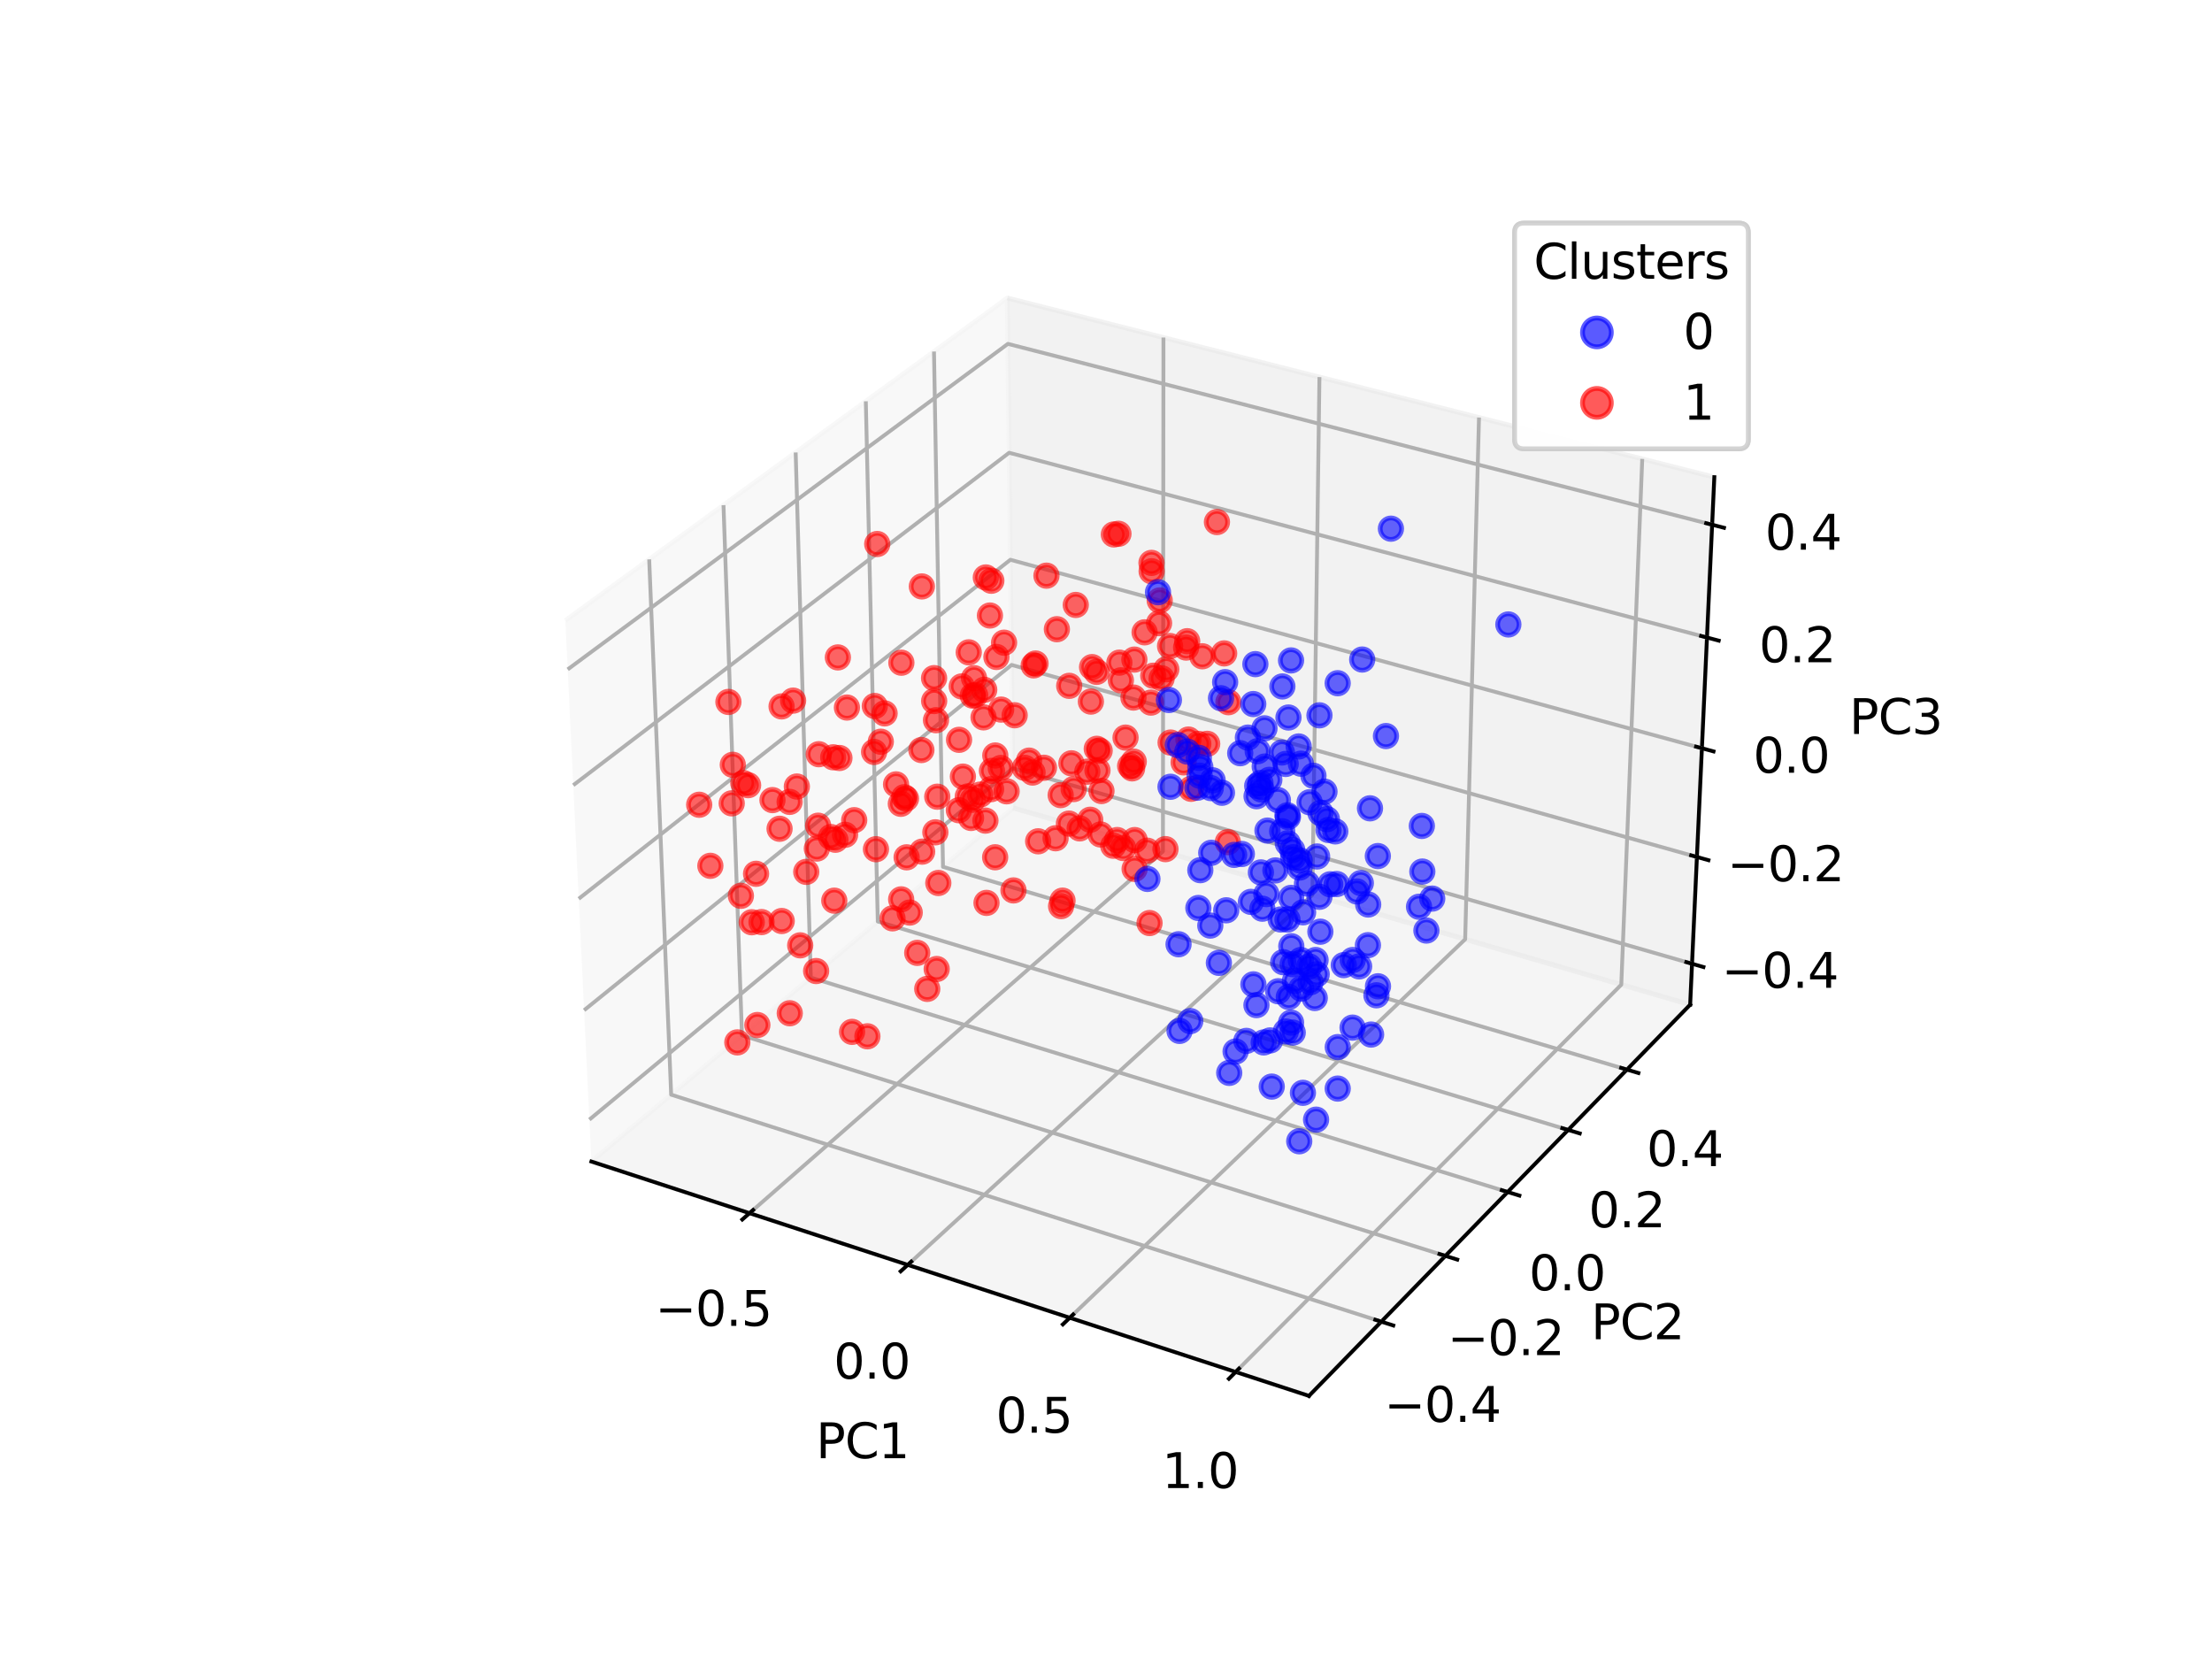 <?xml version="1.0" encoding="utf-8" standalone="no"?>
<!DOCTYPE svg PUBLIC "-//W3C//DTD SVG 1.1//EN"
  "http://www.w3.org/Graphics/SVG/1.1/DTD/svg11.dtd">
<svg height="345.6pt" version="1.1" viewBox="0 0 460.8 345.6" width="460.8pt" xmlns="http://www.w3.org/2000/svg" xmlns:xlink="http://www.w3.org/1999/xlink">
 <defs>
  <style type="text/css">*{stroke-linecap:butt;stroke-linejoin:round;}</style>
 </defs>
 <g id="figure_1">
  <g id="patch_1">
   <path d="M 0 345.6 
L 460.8 345.6 
L 460.8 0 
L 0 0 
z
" style="fill:#ffffff;"/>
  </g>
  <g id="patch_2">
   <path d="M 103.104 307.584 
L 369.216 307.584 
L 369.216 41.472 
L 103.104 41.472 
z
" style="fill:#ffffff;"/>
  </g>
  <g id="pane3d_1">
   <g id="patch_3">
    <path d="M 123.197 241.969 
L 211.076 168.307 
L 209.855 62.074 
L 117.77 129.273 
" style="fill:#f2f2f2;opacity:0.5;stroke:#f2f2f2;stroke-linejoin:miter;"/>
   </g>
  </g>
  <g id="pane3d_2">
   <g id="patch_4">
    <path d="M 211.076 168.307 
L 352.09 209.295 
L 357.123 99.402 
L 209.855 62.074 
" style="fill:#e6e6e6;opacity:0.5;stroke:#e6e6e6;stroke-linejoin:miter;"/>
   </g>
  </g>
  <g id="pane3d_3">
   <g id="patch_5">
    <path d="M 123.197 241.969 
L 272.679 290.79 
L 352.09 209.295 
L 211.076 168.307 
" style="fill:#ececec;opacity:0.5;stroke:#ececec;stroke-linejoin:miter;"/>
   </g>
  </g>
  <g id="axis3d_1">
   <g id="line2d_1">
    <path d="M 123.197 241.969 
L 272.679 290.79 
" style="fill:none;stroke:#000000;stroke-linecap:square;stroke-width:0.8;"/>
   </g>
   <g id="text_1">
    <!-- PC1 -->
    <g transform="translate(169.989 303.768)scale(0.1 -0.1)">
     <defs>
      <path d="M 1259 4147 
L 1259 2394 
L 2053 2394 
Q 2494 2394 2734 2622 
Q 2975 2850 2975 3272 
Q 2975 3691 2734 3919 
Q 2494 4147 2053 4147 
L 1259 4147 
z
M 628 4666 
L 2053 4666 
Q 2838 4666 3239 4311 
Q 3641 3956 3641 3272 
Q 3641 2581 3239 2228 
Q 2838 1875 2053 1875 
L 1259 1875 
L 1259 0 
L 628 0 
L 628 4666 
z
" id="DejaVuSans-50" transform="scale(0.016)"/>
      <path d="M 4122 4306 
L 4122 3641 
Q 3803 3938 3442 4084 
Q 3081 4231 2675 4231 
Q 1875 4231 1450 3742 
Q 1025 3253 1025 2328 
Q 1025 1406 1450 917 
Q 1875 428 2675 428 
Q 3081 428 3442 575 
Q 3803 722 4122 1019 
L 4122 359 
Q 3791 134 3420 21 
Q 3050 -91 2638 -91 
Q 1578 -91 968 557 
Q 359 1206 359 2328 
Q 359 3453 968 4101 
Q 1578 4750 2638 4750 
Q 3056 4750 3426 4639 
Q 3797 4528 4122 4306 
z
" id="DejaVuSans-43" transform="scale(0.016)"/>
      <path d="M 794 531 
L 1825 531 
L 1825 4091 
L 703 3866 
L 703 4441 
L 1819 4666 
L 2450 4666 
L 2450 531 
L 3481 531 
L 3481 0 
L 794 0 
L 794 531 
z
" id="DejaVuSans-31" transform="scale(0.016)"/>
     </defs>
     <use xlink:href="#DejaVuSans-50"/>
     <use x="60.303" xlink:href="#DejaVuSans-43"/>
     <use x="130.127" xlink:href="#DejaVuSans-31"/>
    </g>
   </g>
   <g id="Line3DCollection_1">
    <path d="M 156.139 252.728 
L 242.259 177.371 
L 242.367 70.315 
" style="fill:none;stroke:#b0b0b0;stroke-width:0.8;"/>
    <path d="M 189.099 263.493 
L 273.399 186.422 
L 274.864 78.552 
" style="fill:none;stroke:#b0b0b0;stroke-width:0.8;"/>
    <path d="M 222.847 274.515 
L 305.219 195.671 
L 308.104 86.977 
" style="fill:none;stroke:#b0b0b0;stroke-width:0.8;"/>
    <path d="M 257.41 285.803 
L 337.743 205.125 
L 342.111 95.597 
" style="fill:none;stroke:#b0b0b0;stroke-width:0.8;"/>
   </g>
   <g id="xtick_1">
    <g id="line2d_2">
     <path d="M 156.889 252.071 
L 154.635 254.044 
" style="fill:none;stroke:#000000;stroke-linecap:square;stroke-width:0.8;"/>
    </g>
    <g id="text_2">
     <!-- −0.5 -->
     <g transform="translate(136.493 276.202)scale(0.1 -0.1)">
      <defs>
       <path d="M 678 2272 
L 4684 2272 
L 4684 1741 
L 678 1741 
L 678 2272 
z
" id="DejaVuSans-2212" transform="scale(0.016)"/>
       <path d="M 2034 4250 
Q 1547 4250 1301 3770 
Q 1056 3291 1056 2328 
Q 1056 1369 1301 889 
Q 1547 409 2034 409 
Q 2525 409 2770 889 
Q 3016 1369 3016 2328 
Q 3016 3291 2770 3770 
Q 2525 4250 2034 4250 
z
M 2034 4750 
Q 2819 4750 3233 4129 
Q 3647 3509 3647 2328 
Q 3647 1150 3233 529 
Q 2819 -91 2034 -91 
Q 1250 -91 836 529 
Q 422 1150 422 2328 
Q 422 3509 836 4129 
Q 1250 4750 2034 4750 
z
" id="DejaVuSans-30" transform="scale(0.016)"/>
       <path d="M 684 794 
L 1344 794 
L 1344 0 
L 684 0 
L 684 794 
z
" id="DejaVuSans-2e" transform="scale(0.016)"/>
       <path d="M 691 4666 
L 3169 4666 
L 3169 4134 
L 1269 4134 
L 1269 2991 
Q 1406 3038 1543 3061 
Q 1681 3084 1819 3084 
Q 2600 3084 3056 2656 
Q 3513 2228 3513 1497 
Q 3513 744 3044 326 
Q 2575 -91 1722 -91 
Q 1428 -91 1123 -41 
Q 819 9 494 109 
L 494 744 
Q 775 591 1075 516 
Q 1375 441 1709 441 
Q 2250 441 2565 725 
Q 2881 1009 2881 1497 
Q 2881 1984 2565 2268 
Q 2250 2553 1709 2553 
Q 1456 2553 1204 2497 
Q 953 2441 691 2322 
L 691 4666 
z
" id="DejaVuSans-35" transform="scale(0.016)"/>
      </defs>
      <use xlink:href="#DejaVuSans-2212"/>
      <use x="83.789" xlink:href="#DejaVuSans-30"/>
      <use x="147.412" xlink:href="#DejaVuSans-2e"/>
      <use x="179.199" xlink:href="#DejaVuSans-35"/>
     </g>
    </g>
   </g>
   <g id="xtick_2">
    <g id="line2d_3">
     <path d="M 189.835 262.821 
L 187.626 264.84 
" style="fill:none;stroke:#000000;stroke-linecap:square;stroke-width:0.8;"/>
    </g>
    <g id="text_3">
     <!-- 0.0 -->
     <g transform="translate(173.679 287.196)scale(0.1 -0.1)">
      <use xlink:href="#DejaVuSans-30"/>
      <use x="63.623" xlink:href="#DejaVuSans-2e"/>
      <use x="95.41" xlink:href="#DejaVuSans-30"/>
     </g>
    </g>
   </g>
   <g id="xtick_3">
    <g id="line2d_4">
     <path d="M 223.566 273.827 
L 221.405 275.895 
" style="fill:none;stroke:#000000;stroke-linecap:square;stroke-width:0.8;"/>
    </g>
    <g id="text_4">
     <!-- 0.5 -->
     <g transform="translate(207.467 298.454)scale(0.1 -0.1)">
      <use xlink:href="#DejaVuSans-30"/>
      <use x="63.623" xlink:href="#DejaVuSans-2e"/>
      <use x="95.41" xlink:href="#DejaVuSans-35"/>
     </g>
    </g>
   </g>
   <g id="xtick_4">
    <g id="line2d_5">
     <path d="M 258.112 285.098 
L 256.003 287.217 
" style="fill:none;stroke:#000000;stroke-linecap:square;stroke-width:0.8;"/>
    </g>
    <g id="text_5">
     <!-- 1.0 -->
     <g transform="translate(242.074 309.984)scale(0.1 -0.1)">
      <use xlink:href="#DejaVuSans-31"/>
      <use x="63.623" xlink:href="#DejaVuSans-2e"/>
      <use x="95.41" xlink:href="#DejaVuSans-30"/>
     </g>
    </g>
   </g>
  </g>
  <g id="axis3d_2">
   <g id="line2d_6">
    <path d="M 352.09 209.295 
L 272.679 290.79 
" style="fill:none;stroke:#000000;stroke-linecap:square;stroke-width:0.8;"/>
   </g>
   <g id="text_6">
    <!-- PC2 -->
    <g transform="translate(331.445 278.989)scale(0.1 -0.1)">
     <defs>
      <path d="M 1228 531 
L 3431 531 
L 3431 0 
L 469 0 
L 469 531 
Q 828 903 1448 1529 
Q 2069 2156 2228 2338 
Q 2531 2678 2651 2914 
Q 2772 3150 2772 3378 
Q 2772 3750 2511 3984 
Q 2250 4219 1831 4219 
Q 1534 4219 1204 4116 
Q 875 4013 500 3803 
L 500 4441 
Q 881 4594 1212 4672 
Q 1544 4750 1819 4750 
Q 2544 4750 2975 4387 
Q 3406 4025 3406 3419 
Q 3406 3131 3298 2873 
Q 3191 2616 2906 2266 
Q 2828 2175 2409 1742 
Q 1991 1309 1228 531 
z
" id="DejaVuSans-32" transform="scale(0.016)"/>
     </defs>
     <use xlink:href="#DejaVuSans-50"/>
     <use x="60.303" xlink:href="#DejaVuSans-43"/>
     <use x="130.127" xlink:href="#DejaVuSans-32"/>
    </g>
   </g>
   <g id="Line3DCollection_2">
    <path d="M 135.237 116.527 
L 139.815 228.04 
L 287.749 275.324 
" style="fill:none;stroke:#b0b0b0;stroke-width:0.8;"/>
    <path d="M 150.717 105.23 
L 154.563 215.678 
L 301.103 261.62 
" style="fill:none;stroke:#b0b0b0;stroke-width:0.8;"/>
    <path d="M 165.753 94.257 
L 168.906 203.656 
L 314.071 248.312 
" style="fill:none;stroke:#b0b0b0;stroke-width:0.8;"/>
    <path d="M 180.364 83.595 
L 182.86 191.959 
L 326.669 235.383 
" style="fill:none;stroke:#b0b0b0;stroke-width:0.8;"/>
    <path d="M 194.567 73.23 
L 196.441 180.575 
L 338.914 222.817 
" style="fill:none;stroke:#b0b0b0;stroke-width:0.8;"/>
   </g>
   <g id="xtick_5">
    <g id="line2d_7">
     <path d="M 286.503 274.926 
L 290.245 276.122 
" style="fill:none;stroke:#000000;stroke-linecap:square;stroke-width:0.8;"/>
    </g>
    <g id="text_7">
     <!-- −0.4 -->
     <g transform="translate(288.36 296.201)scale(0.1 -0.1)">
      <defs>
       <path d="M 2419 4116 
L 825 1625 
L 2419 1625 
L 2419 4116 
z
M 2253 4666 
L 3047 4666 
L 3047 1625 
L 3713 1625 
L 3713 1100 
L 3047 1100 
L 3047 0 
L 2419 0 
L 2419 1100 
L 313 1100 
L 313 1709 
L 2253 4666 
z
" id="DejaVuSans-34" transform="scale(0.016)"/>
      </defs>
      <use xlink:href="#DejaVuSans-2212"/>
      <use x="83.789" xlink:href="#DejaVuSans-30"/>
      <use x="147.412" xlink:href="#DejaVuSans-2e"/>
      <use x="179.199" xlink:href="#DejaVuSans-34"/>
     </g>
    </g>
   </g>
   <g id="xtick_6">
    <g id="line2d_8">
     <path d="M 299.87 261.234 
L 303.573 262.395 
" style="fill:none;stroke:#000000;stroke-linecap:square;stroke-width:0.8;"/>
    </g>
    <g id="text_8">
     <!-- −0.2 -->
     <g transform="translate(301.535 282.294)scale(0.1 -0.1)">
      <use xlink:href="#DejaVuSans-2212"/>
      <use x="83.789" xlink:href="#DejaVuSans-30"/>
      <use x="147.412" xlink:href="#DejaVuSans-2e"/>
      <use x="179.199" xlink:href="#DejaVuSans-32"/>
     </g>
    </g>
   </g>
   <g id="xtick_7">
    <g id="line2d_9">
     <path d="M 312.85 247.937 
L 316.516 249.064 
" style="fill:none;stroke:#000000;stroke-linecap:square;stroke-width:0.8;"/>
    </g>
    <g id="text_9">
     <!-- 0.0 -->
     <g transform="translate(318.518 268.789)scale(0.1 -0.1)">
      <use xlink:href="#DejaVuSans-30"/>
      <use x="63.623" xlink:href="#DejaVuSans-2e"/>
      <use x="95.41" xlink:href="#DejaVuSans-30"/>
     </g>
    </g>
   </g>
   <g id="xtick_8">
    <g id="line2d_10">
     <path d="M 325.461 235.018 
L 329.09 236.114 
" style="fill:none;stroke:#000000;stroke-linecap:square;stroke-width:0.8;"/>
    </g>
    <g id="text_10">
     <!-- 0.2 -->
     <g transform="translate(330.947 255.669)scale(0.1 -0.1)">
      <use xlink:href="#DejaVuSans-30"/>
      <use x="63.623" xlink:href="#DejaVuSans-2e"/>
      <use x="95.41" xlink:href="#DejaVuSans-32"/>
     </g>
    </g>
   </g>
   <g id="xtick_9">
    <g id="line2d_11">
     <path d="M 337.717 222.462 
L 341.31 223.527 
" style="fill:none;stroke:#000000;stroke-linecap:square;stroke-width:0.8;"/>
    </g>
    <g id="text_11">
     <!-- 0.4 -->
     <g transform="translate(343.027 242.918)scale(0.1 -0.1)">
      <use xlink:href="#DejaVuSans-30"/>
      <use x="63.623" xlink:href="#DejaVuSans-2e"/>
      <use x="95.41" xlink:href="#DejaVuSans-34"/>
     </g>
    </g>
   </g>
  </g>
  <g id="axis3d_3">
   <g id="line2d_12">
    <path d="M 352.09 209.295 
L 357.123 99.402 
" style="fill:none;stroke:#000000;stroke-linecap:square;stroke-width:0.8;"/>
   </g>
   <g id="text_12">
    <!-- PC3 -->
    <g transform="translate(385.24 152.902)scale(0.1 -0.1)">
     <defs>
      <path d="M 2597 2516 
Q 3050 2419 3304 2112 
Q 3559 1806 3559 1356 
Q 3559 666 3084 287 
Q 2609 -91 1734 -91 
Q 1441 -91 1130 -33 
Q 819 25 488 141 
L 488 750 
Q 750 597 1062 519 
Q 1375 441 1716 441 
Q 2309 441 2620 675 
Q 2931 909 2931 1356 
Q 2931 1769 2642 2001 
Q 2353 2234 1838 2234 
L 1294 2234 
L 1294 2753 
L 1863 2753 
Q 2328 2753 2575 2939 
Q 2822 3125 2822 3475 
Q 2822 3834 2567 4026 
Q 2313 4219 1838 4219 
Q 1578 4219 1281 4162 
Q 984 4106 628 3988 
L 628 4550 
Q 988 4650 1302 4700 
Q 1616 4750 1894 4750 
Q 2613 4750 3031 4423 
Q 3450 4097 3450 3541 
Q 3450 3153 3228 2886 
Q 3006 2619 2597 2516 
z
" id="DejaVuSans-33" transform="scale(0.016)"/>
     </defs>
     <use xlink:href="#DejaVuSans-50"/>
     <use x="60.303" xlink:href="#DejaVuSans-43"/>
     <use x="130.127" xlink:href="#DejaVuSans-33"/>
    </g>
   </g>
   <g id="Line3DCollection_3">
    <path d="M 352.481 200.768 
L 210.981 160.049 
L 122.777 233.239 
" style="fill:none;stroke:#b0b0b0;stroke-width:0.8;"/>
    <path d="M 353.5 178.524 
L 210.734 138.516 
L 121.679 210.451 
" style="fill:none;stroke:#b0b0b0;stroke-width:0.8;"/>
    <path d="M 354.537 155.873 
L 210.482 116.609 
L 120.561 187.232 
" style="fill:none;stroke:#b0b0b0;stroke-width:0.8;"/>
    <path d="M 355.593 132.806 
L 210.225 94.318 
L 119.422 163.57 
" style="fill:none;stroke:#b0b0b0;stroke-width:0.8;"/>
    <path d="M 356.669 109.311 
L 209.964 71.634 
L 118.26 139.45 
" style="fill:none;stroke:#b0b0b0;stroke-width:0.8;"/>
   </g>
   <g id="xtick_10">
    <g id="line2d_13">
     <path d="M 351.293 200.426 
L 354.859 201.452 
" style="fill:none;stroke:#000000;stroke-linecap:square;stroke-width:0.8;"/>
    </g>
    <g id="text_13">
     <!-- −0.4 -->
     <g transform="translate(358.65 205.778)scale(0.1 -0.1)">
      <use xlink:href="#DejaVuSans-2212"/>
      <use x="83.789" xlink:href="#DejaVuSans-30"/>
      <use x="147.412" xlink:href="#DejaVuSans-2e"/>
      <use x="179.199" xlink:href="#DejaVuSans-34"/>
     </g>
    </g>
   </g>
   <g id="xtick_11">
    <g id="line2d_14">
     <path d="M 352.301 178.188 
L 355.9 179.196 
" style="fill:none;stroke:#000000;stroke-linecap:square;stroke-width:0.8;"/>
    </g>
    <g id="text_14">
     <!-- −0.2 -->
     <g transform="translate(359.831 183.578)scale(0.1 -0.1)">
      <use xlink:href="#DejaVuSans-2212"/>
      <use x="83.789" xlink:href="#DejaVuSans-30"/>
      <use x="147.412" xlink:href="#DejaVuSans-2e"/>
      <use x="179.199" xlink:href="#DejaVuSans-32"/>
     </g>
    </g>
   </g>
   <g id="xtick_12">
    <g id="line2d_15">
     <path d="M 353.326 155.544 
L 356.96 156.534 
" style="fill:none;stroke:#000000;stroke-linecap:square;stroke-width:0.8;"/>
    </g>
    <g id="text_15">
     <!-- 0.0 -->
     <g transform="translate(365.222 160.974)scale(0.1 -0.1)">
      <use xlink:href="#DejaVuSans-30"/>
      <use x="63.623" xlink:href="#DejaVuSans-2e"/>
      <use x="95.41" xlink:href="#DejaVuSans-30"/>
     </g>
    </g>
   </g>
   <g id="xtick_13">
    <g id="line2d_16">
     <path d="M 354.371 132.483 
L 358.04 133.454 
" style="fill:none;stroke:#000000;stroke-linecap:square;stroke-width:0.8;"/>
    </g>
    <g id="text_16">
     <!-- 0.2 -->
     <g transform="translate(366.447 137.955)scale(0.1 -0.1)">
      <use xlink:href="#DejaVuSans-30"/>
      <use x="63.623" xlink:href="#DejaVuSans-2e"/>
      <use x="95.41" xlink:href="#DejaVuSans-32"/>
     </g>
    </g>
   </g>
   <g id="xtick_14">
    <g id="line2d_17">
     <path d="M 355.435 108.994 
L 359.139 109.945 
" style="fill:none;stroke:#000000;stroke-linecap:square;stroke-width:0.8;"/>
    </g>
    <g id="text_17">
     <!-- 0.4 -->
     <g transform="translate(367.693 114.51)scale(0.1 -0.1)">
      <use xlink:href="#DejaVuSans-30"/>
      <use x="63.623" xlink:href="#DejaVuSans-2e"/>
      <use x="95.41" xlink:href="#DejaVuSans-34"/>
     </g>
    </g>
   </g>
  </g>
  <g id="axes_1">
   <g id="Path3DCollection_1">
    <defs>
     <path d="M 0 2.236 
C 0.593 2.236 1.162 2 1.581 1.581 
C 2 1.162 2.236 0.593 2.236 -0 
C 2.236 -0.593 2 -1.162 1.581 -1.581 
C 1.162 -2 0.593 -2.236 0 -2.236 
C -0.593 -2.236 -1.162 -2 -1.581 -1.581 
C -2 -1.162 -2.236 -0.593 -2.236 0 
C -2.236 0.593 -2 1.162 -1.581 1.581 
C -1.162 2 -0.593 2.236 0 2.236 
z
" id="C0_0_55b653386f"/>
    </defs>
    <g clip-path="url(#p77293c1b3c)">
     <use style="fill:#ff0000;fill-opacity:0.6;stroke:#ff0000;stroke-opacity:0.6;" x="233.976" xlink:href="#C0_0_55b653386f" y="176.655"/>
    </g>
    <g clip-path="url(#p77293c1b3c)">
     <use style="fill:#ff0000;fill-opacity:0.6;stroke:#ff0000;stroke-opacity:0.6;" x="234.471" xlink:href="#C0_0_55b653386f" y="153.656"/>
    </g>
    <g clip-path="url(#p77293c1b3c)">
     <use style="fill:#ff0000;fill-opacity:0.6;stroke:#ff0000;stroke-opacity:0.6;" x="222.678" xlink:href="#C0_0_55b653386f" y="171.572"/>
    </g>
    <g clip-path="url(#p77293c1b3c)">
     <use style="fill:#ff0000;fill-opacity:0.6;stroke:#ff0000;stroke-opacity:0.6;" x="236.36" xlink:href="#C0_0_55b653386f" y="181.006"/>
    </g>
    <g clip-path="url(#p77293c1b3c)">
     <use style="fill:#ff0000;fill-opacity:0.6;stroke:#ff0000;stroke-opacity:0.6;" x="223.193" xlink:href="#C0_0_55b653386f" y="159.012"/>
    </g>
    <g clip-path="url(#p77293c1b3c)">
     <use style="fill:#0000ff;fill-opacity:0.6;stroke:#0000ff;stroke-opacity:0.6;" x="285.395" xlink:href="#C0_0_55b653386f" y="168.388"/>
    </g>
    <g clip-path="url(#p77293c1b3c)">
     <use style="fill:#ff0000;fill-opacity:0.6;stroke:#ff0000;stroke-opacity:0.6;" x="188.864" xlink:href="#C0_0_55b653386f" y="178.595"/>
    </g>
    <g clip-path="url(#p77293c1b3c)">
     <use style="fill:#ff0000;fill-opacity:0.6;stroke:#ff0000;stroke-opacity:0.6;" x="189.512" xlink:href="#C0_0_55b653386f" y="190.101"/>
    </g>
    <g clip-path="url(#p77293c1b3c)">
     <use style="fill:#ff0000;fill-opacity:0.6;stroke:#ff0000;stroke-opacity:0.6;" x="216.266" xlink:href="#C0_0_55b653386f" y="175.259"/>
    </g>
    <g clip-path="url(#p77293c1b3c)">
     <use style="fill:#ff0000;fill-opacity:0.6;stroke:#ff0000;stroke-opacity:0.6;" x="207.57" xlink:href="#C0_0_55b653386f" y="136.857"/>
    </g>
    <g clip-path="url(#p77293c1b3c)">
     <use style="fill:#ff0000;fill-opacity:0.6;stroke:#ff0000;stroke-opacity:0.6;" x="205.506" xlink:href="#C0_0_55b653386f" y="188.089"/>
    </g>
    <g clip-path="url(#p77293c1b3c)">
     <use style="fill:#ff0000;fill-opacity:0.6;stroke:#ff0000;stroke-opacity:0.6;" x="207.307" xlink:href="#C0_0_55b653386f" y="178.585"/>
    </g>
    <g clip-path="url(#p77293c1b3c)">
     <use style="fill:#ff0000;fill-opacity:0.6;stroke:#ff0000;stroke-opacity:0.6;" x="193.162" xlink:href="#C0_0_55b653386f" y="206.003"/>
    </g>
    <g clip-path="url(#p77293c1b3c)">
     <use style="fill:#ff0000;fill-opacity:0.6;stroke:#ff0000;stroke-opacity:0.6;" x="255.78" xlink:href="#C0_0_55b653386f" y="175.43"/>
    </g>
    <g clip-path="url(#p77293c1b3c)">
     <use style="fill:#ff0000;fill-opacity:0.6;stroke:#ff0000;stroke-opacity:0.6;" x="238.98" xlink:href="#C0_0_55b653386f" y="177.211"/>
    </g>
    <g clip-path="url(#p77293c1b3c)">
     <use style="fill:#ff0000;fill-opacity:0.6;stroke:#ff0000;stroke-opacity:0.6;" x="224.917" xlink:href="#C0_0_55b653386f" y="172.571"/>
    </g>
    <g clip-path="url(#p77293c1b3c)">
     <use style="fill:#ff0000;fill-opacity:0.6;stroke:#ff0000;stroke-opacity:0.6;" x="239.472" xlink:href="#C0_0_55b653386f" y="192.287"/>
    </g>
    <g clip-path="url(#p77293c1b3c)">
     <use style="fill:#ff0000;fill-opacity:0.6;stroke:#ff0000;stroke-opacity:0.6;" x="239.766" xlink:href="#C0_0_55b653386f" y="146.364"/>
    </g>
    <g clip-path="url(#p77293c1b3c)">
     <use style="fill:#ff0000;fill-opacity:0.6;stroke:#ff0000;stroke-opacity:0.6;" x="219.896" xlink:href="#C0_0_55b653386f" y="174.625"/>
    </g>
    <g clip-path="url(#p77293c1b3c)">
     <use style="fill:#ff0000;fill-opacity:0.6;stroke:#ff0000;stroke-opacity:0.6;" x="201.613" xlink:href="#C0_0_55b653386f" y="165.901"/>
    </g>
    <g clip-path="url(#p77293c1b3c)">
     <use style="fill:#ff0000;fill-opacity:0.6;stroke:#ff0000;stroke-opacity:0.6;" x="211.125" xlink:href="#C0_0_55b653386f" y="185.491"/>
    </g>
    <g clip-path="url(#p77293c1b3c)">
     <use style="fill:#ff0000;fill-opacity:0.6;stroke:#ff0000;stroke-opacity:0.6;" x="208.553" xlink:href="#C0_0_55b653386f" y="147.823"/>
    </g>
    <g clip-path="url(#p77293c1b3c)">
     <use style="fill:#ff0000;fill-opacity:0.6;stroke:#ff0000;stroke-opacity:0.6;" x="224.101" xlink:href="#C0_0_55b653386f" y="126.022"/>
    </g>
    <g clip-path="url(#p77293c1b3c)">
     <use style="fill:#ff0000;fill-opacity:0.6;stroke:#ff0000;stroke-opacity:0.6;" x="236.369" xlink:href="#C0_0_55b653386f" y="175.002"/>
    </g>
    <g clip-path="url(#p77293c1b3c)">
     <use style="fill:#ff0000;fill-opacity:0.6;stroke:#ff0000;stroke-opacity:0.6;" x="202.903" xlink:href="#C0_0_55b653386f" y="141.265"/>
    </g>
    <g clip-path="url(#p77293c1b3c)">
     <use style="fill:#ff0000;fill-opacity:0.6;stroke:#ff0000;stroke-opacity:0.6;" x="173.795" xlink:href="#C0_0_55b653386f" y="187.625"/>
    </g>
    <g clip-path="url(#p77293c1b3c)">
     <use style="fill:#ff0000;fill-opacity:0.6;stroke:#ff0000;stroke-opacity:0.6;" x="255.9" xlink:href="#C0_0_55b653386f" y="146.281"/>
    </g>
    <g clip-path="url(#p77293c1b3c)">
     <use style="fill:#ff0000;fill-opacity:0.6;stroke:#ff0000;stroke-opacity:0.6;" x="243.855" xlink:href="#C0_0_55b653386f" y="154.687"/>
    </g>
    <g clip-path="url(#p77293c1b3c)">
     <use style="fill:#ff0000;fill-opacity:0.6;stroke:#ff0000;stroke-opacity:0.6;" x="204.891" xlink:href="#C0_0_55b653386f" y="149.439"/>
    </g>
    <g clip-path="url(#p77293c1b3c)">
     <use style="fill:#ff0000;fill-opacity:0.6;stroke:#ff0000;stroke-opacity:0.6;" x="214.376" xlink:href="#C0_0_55b653386f" y="158.45"/>
    </g>
    <g clip-path="url(#p77293c1b3c)">
     <use style="fill:#ff0000;fill-opacity:0.6;stroke:#ff0000;stroke-opacity:0.6;" x="235.836" xlink:href="#C0_0_55b653386f" y="160.066"/>
    </g>
    <g clip-path="url(#p77293c1b3c)">
     <use style="fill:#ff0000;fill-opacity:0.6;stroke:#ff0000;stroke-opacity:0.6;" x="226.507" xlink:href="#C0_0_55b653386f" y="160.753"/>
    </g>
    <g clip-path="url(#p77293c1b3c)">
     <use style="fill:#ff0000;fill-opacity:0.6;stroke:#ff0000;stroke-opacity:0.6;" x="221.348" xlink:href="#C0_0_55b653386f" y="187.62"/>
    </g>
    <g clip-path="url(#p77293c1b3c)">
     <use style="fill:#ff0000;fill-opacity:0.6;stroke:#ff0000;stroke-opacity:0.6;" x="206.638" xlink:href="#C0_0_55b653386f" y="160.58"/>
    </g>
    <g clip-path="url(#p77293c1b3c)">
     <use style="fill:#ff0000;fill-opacity:0.6;stroke:#ff0000;stroke-opacity:0.6;" x="202.629" xlink:href="#C0_0_55b653386f" y="166.602"/>
    </g>
    <g clip-path="url(#p77293c1b3c)">
     <use style="fill:#ff0000;fill-opacity:0.6;stroke:#ff0000;stroke-opacity:0.6;" x="235.428" xlink:href="#C0_0_55b653386f" y="159.569"/>
    </g>
    <g clip-path="url(#p77293c1b3c)">
     <use style="fill:#ff0000;fill-opacity:0.6;stroke:#ff0000;stroke-opacity:0.6;" x="215.099" xlink:href="#C0_0_55b653386f" y="160.936"/>
    </g>
    <g clip-path="url(#p77293c1b3c)">
     <use style="fill:#0000ff;fill-opacity:0.6;stroke:#0000ff;stroke-opacity:0.6;" x="257.086" xlink:href="#C0_0_55b653386f" y="178.093"/>
    </g>
    <g clip-path="url(#p77293c1b3c)">
     <use style="fill:#ff0000;fill-opacity:0.6;stroke:#ff0000;stroke-opacity:0.6;" x="209.7" xlink:href="#C0_0_55b653386f" y="164.844"/>
    </g>
    <g clip-path="url(#p77293c1b3c)">
     <use style="fill:#ff0000;fill-opacity:0.6;stroke:#ff0000;stroke-opacity:0.6;" x="213.488" xlink:href="#C0_0_55b653386f" y="159.961"/>
    </g>
    <g clip-path="url(#p77293c1b3c)">
     <use style="fill:#0000ff;fill-opacity:0.6;stroke:#0000ff;stroke-opacity:0.6;" x="273.615" xlink:href="#C0_0_55b653386f" y="161.61"/>
    </g>
    <g clip-path="url(#p77293c1b3c)">
     <use style="fill:#ff0000;fill-opacity:0.6;stroke:#ff0000;stroke-opacity:0.6;" x="170.017" xlink:href="#C0_0_55b653386f" y="202.286"/>
    </g>
    <g clip-path="url(#p77293c1b3c)">
     <use style="fill:#ff0000;fill-opacity:0.6;stroke:#ff0000;stroke-opacity:0.6;" x="188.732" xlink:href="#C0_0_55b653386f" y="166.36"/>
    </g>
    <g clip-path="url(#p77293c1b3c)">
     <use style="fill:#ff0000;fill-opacity:0.6;stroke:#ff0000;stroke-opacity:0.6;" x="191.941" xlink:href="#C0_0_55b653386f" y="156.249"/>
    </g>
    <g clip-path="url(#p77293c1b3c)">
     <use style="fill:#0000ff;fill-opacity:0.6;stroke:#0000ff;stroke-opacity:0.6;" x="252.125" xlink:href="#C0_0_55b653386f" y="192.815"/>
    </g>
    <g clip-path="url(#p77293c1b3c)">
     <use style="fill:#ff0000;fill-opacity:0.6;stroke:#ff0000;stroke-opacity:0.6;" x="228.476" xlink:href="#C0_0_55b653386f" y="155.99"/>
    </g>
    <g clip-path="url(#p77293c1b3c)">
     <use style="fill:#ff0000;fill-opacity:0.6;stroke:#ff0000;stroke-opacity:0.6;" x="206.457" xlink:href="#C0_0_55b653386f" y="164.395"/>
    </g>
    <g clip-path="url(#p77293c1b3c)">
     <use style="fill:#ff0000;fill-opacity:0.6;stroke:#ff0000;stroke-opacity:0.6;" x="247.571" xlink:href="#C0_0_55b653386f" y="154.062"/>
    </g>
    <g clip-path="url(#p77293c1b3c)">
     <use style="fill:#ff0000;fill-opacity:0.6;stroke:#ff0000;stroke-opacity:0.6;" x="185.926" xlink:href="#C0_0_55b653386f" y="191.308"/>
    </g>
    <g clip-path="url(#p77293c1b3c)">
     <use style="fill:#ff0000;fill-opacity:0.6;stroke:#ff0000;stroke-opacity:0.6;" x="253.512" xlink:href="#C0_0_55b653386f" y="108.752"/>
    </g>
    <g clip-path="url(#p77293c1b3c)">
     <use style="fill:#ff0000;fill-opacity:0.6;stroke:#ff0000;stroke-opacity:0.6;" x="221.045" xlink:href="#C0_0_55b653386f" y="188.76"/>
    </g>
    <g clip-path="url(#p77293c1b3c)">
     <use style="fill:#ff0000;fill-opacity:0.6;stroke:#ff0000;stroke-opacity:0.6;" x="236.117" xlink:href="#C0_0_55b653386f" y="145.314"/>
    </g>
    <g clip-path="url(#p77293c1b3c)">
     <use style="fill:#ff0000;fill-opacity:0.6;stroke:#ff0000;stroke-opacity:0.6;" x="220.955" xlink:href="#C0_0_55b653386f" y="165.635"/>
    </g>
    <g clip-path="url(#p77293c1b3c)">
     <use style="fill:#0000ff;fill-opacity:0.6;stroke:#0000ff;stroke-opacity:0.6;" x="249.64" xlink:href="#C0_0_55b653386f" y="189.15"/>
    </g>
    <g clip-path="url(#p77293c1b3c)">
     <use style="fill:#0000ff;fill-opacity:0.6;stroke:#0000ff;stroke-opacity:0.6;" x="268.949" xlink:href="#C0_0_55b653386f" y="137.578"/>
    </g>
    <g clip-path="url(#p77293c1b3c)">
     <use style="fill:#ff0000;fill-opacity:0.6;stroke:#ff0000;stroke-opacity:0.6;" x="250.462" xlink:href="#C0_0_55b653386f" y="136.715"/>
    </g>
    <g clip-path="url(#p77293c1b3c)">
     <use style="fill:#ff0000;fill-opacity:0.6;stroke:#ff0000;stroke-opacity:0.6;" x="251.48" xlink:href="#C0_0_55b653386f" y="154.952"/>
    </g>
    <g clip-path="url(#p77293c1b3c)">
     <use style="fill:#ff0000;fill-opacity:0.6;stroke:#ff0000;stroke-opacity:0.6;" x="229.27" xlink:href="#C0_0_55b653386f" y="173.836"/>
    </g>
    <g clip-path="url(#p77293c1b3c)">
     <use style="fill:#ff0000;fill-opacity:0.6;stroke:#ff0000;stroke-opacity:0.6;" x="199.748" xlink:href="#C0_0_55b653386f" y="168.788"/>
    </g>
    <g clip-path="url(#p77293c1b3c)">
     <use style="fill:#ff0000;fill-opacity:0.6;stroke:#ff0000;stroke-opacity:0.6;" x="195.131" xlink:href="#C0_0_55b653386f" y="201.861"/>
    </g>
    <g clip-path="url(#p77293c1b3c)">
     <use style="fill:#ff0000;fill-opacity:0.6;stroke:#ff0000;stroke-opacity:0.6;" x="203.134" xlink:href="#C0_0_55b653386f" y="144.805"/>
    </g>
    <g clip-path="url(#p77293c1b3c)">
     <use style="fill:#ff0000;fill-opacity:0.6;stroke:#ff0000;stroke-opacity:0.6;" x="241.587" xlink:href="#C0_0_55b653386f" y="125.088"/>
    </g>
    <g clip-path="url(#p77293c1b3c)">
     <use style="fill:#0000ff;fill-opacity:0.6;stroke:#0000ff;stroke-opacity:0.6;" x="252.324" xlink:href="#C0_0_55b653386f" y="177.657"/>
    </g>
    <g clip-path="url(#p77293c1b3c)">
     <use style="fill:#0000ff;fill-opacity:0.6;stroke:#0000ff;stroke-opacity:0.6;" x="274.867" xlink:href="#C0_0_55b653386f" y="149.015"/>
    </g>
    <g clip-path="url(#p77293c1b3c)">
     <use style="fill:#ff0000;fill-opacity:0.6;stroke:#ff0000;stroke-opacity:0.6;" x="195.249" xlink:href="#C0_0_55b653386f" y="165.966"/>
    </g>
    <g clip-path="url(#p77293c1b3c)">
     <use style="fill:#ff0000;fill-opacity:0.6;stroke:#ff0000;stroke-opacity:0.6;" x="222.738" xlink:href="#C0_0_55b653386f" y="142.873"/>
    </g>
    <g clip-path="url(#p77293c1b3c)">
     <use style="fill:#0000ff;fill-opacity:0.6;stroke:#0000ff;stroke-opacity:0.6;" x="262.668" xlink:href="#C0_0_55b653386f" y="181.74"/>
    </g>
    <g clip-path="url(#p77293c1b3c)">
     <use style="fill:#ff0000;fill-opacity:0.6;stroke:#ff0000;stroke-opacity:0.6;" x="241.989" xlink:href="#C0_0_55b653386f" y="141.308"/>
    </g>
    <g clip-path="url(#p77293c1b3c)">
     <use style="fill:#ff0000;fill-opacity:0.6;stroke:#ff0000;stroke-opacity:0.6;" x="228.438" xlink:href="#C0_0_55b653386f" y="139.958"/>
    </g>
    <g clip-path="url(#p77293c1b3c)">
     <use style="fill:#0000ff;fill-opacity:0.6;stroke:#0000ff;stroke-opacity:0.6;" x="287.03" xlink:href="#C0_0_55b653386f" y="178.333"/>
    </g>
    <g clip-path="url(#p77293c1b3c)">
     <use style="fill:#ff0000;fill-opacity:0.6;stroke:#ff0000;stroke-opacity:0.6;" x="173.097" xlink:href="#C0_0_55b653386f" y="174.377"/>
    </g>
    <g clip-path="url(#p77293c1b3c)">
     <use style="fill:#ff0000;fill-opacity:0.6;stroke:#ff0000;stroke-opacity:0.6;" x="223.667" xlink:href="#C0_0_55b653386f" y="164.378"/>
    </g>
    <g clip-path="url(#p77293c1b3c)">
     <use style="fill:#ff0000;fill-opacity:0.6;stroke:#ff0000;stroke-opacity:0.6;" x="227.251" xlink:href="#C0_0_55b653386f" y="146.157"/>
    </g>
    <g clip-path="url(#p77293c1b3c)">
     <use style="fill:#ff0000;fill-opacity:0.6;stroke:#ff0000;stroke-opacity:0.6;" x="202.285" xlink:href="#C0_0_55b653386f" y="170.394"/>
    </g>
    <g clip-path="url(#p77293c1b3c)">
     <use style="fill:#ff0000;fill-opacity:0.6;stroke:#ff0000;stroke-opacity:0.6;" x="255.015" xlink:href="#C0_0_55b653386f" y="136.116"/>
    </g>
    <g clip-path="url(#p77293c1b3c)">
     <use style="fill:#0000ff;fill-opacity:0.6;stroke:#0000ff;stroke-opacity:0.6;" x="314.217" xlink:href="#C0_0_55b653386f" y="130.084"/>
    </g>
    <g clip-path="url(#p77293c1b3c)">
     <use style="fill:#0000ff;fill-opacity:0.6;stroke:#0000ff;stroke-opacity:0.6;" x="258.704" xlink:href="#C0_0_55b653386f" y="177.903"/>
    </g>
    <g clip-path="url(#p77293c1b3c)">
     <use style="fill:#ff0000;fill-opacity:0.6;stroke:#ff0000;stroke-opacity:0.6;" x="243.748" xlink:href="#C0_0_55b653386f" y="134.584"/>
    </g>
    <g clip-path="url(#p77293c1b3c)">
     <use style="fill:#ff0000;fill-opacity:0.6;stroke:#ff0000;stroke-opacity:0.6;" x="206.221" xlink:href="#C0_0_55b653386f" y="128.224"/>
    </g>
    <g clip-path="url(#p77293c1b3c)">
     <use style="fill:#ff0000;fill-opacity:0.6;stroke:#ff0000;stroke-opacity:0.6;" x="177.499" xlink:href="#C0_0_55b653386f" y="214.958"/>
    </g>
    <g clip-path="url(#p77293c1b3c)">
     <use style="fill:#ff0000;fill-opacity:0.6;stroke:#ff0000;stroke-opacity:0.6;" x="236.309" xlink:href="#C0_0_55b653386f" y="137.403"/>
    </g>
    <g clip-path="url(#p77293c1b3c)">
     <use style="fill:#ff0000;fill-opacity:0.6;stroke:#ff0000;stroke-opacity:0.6;" x="242.787" xlink:href="#C0_0_55b653386f" y="176.891"/>
    </g>
    <g clip-path="url(#p77293c1b3c)">
     <use style="fill:#ff0000;fill-opacity:0.6;stroke:#ff0000;stroke-opacity:0.6;" x="194.851" xlink:href="#C0_0_55b653386f" y="173.388"/>
    </g>
    <g clip-path="url(#p77293c1b3c)">
     <use style="fill:#ff0000;fill-opacity:0.6;stroke:#ff0000;stroke-opacity:0.6;" x="231.909" xlink:href="#C0_0_55b653386f" y="176.179"/>
    </g>
    <g clip-path="url(#p77293c1b3c)">
     <use style="fill:#ff0000;fill-opacity:0.6;stroke:#ff0000;stroke-opacity:0.6;" x="205.364" xlink:href="#C0_0_55b653386f" y="120.292"/>
    </g>
    <g clip-path="url(#p77293c1b3c)">
     <use style="fill:#ff0000;fill-opacity:0.6;stroke:#ff0000;stroke-opacity:0.6;" x="246.571" xlink:href="#C0_0_55b653386f" y="158.82"/>
    </g>
    <g clip-path="url(#p77293c1b3c)">
     <use style="fill:#ff0000;fill-opacity:0.6;stroke:#ff0000;stroke-opacity:0.6;" x="248.13" xlink:href="#C0_0_55b653386f" y="164.321"/>
    </g>
    <g clip-path="url(#p77293c1b3c)">
     <use style="fill:#ff0000;fill-opacity:0.6;stroke:#ff0000;stroke-opacity:0.6;" x="176.044" xlink:href="#C0_0_55b653386f" y="173.903"/>
    </g>
    <g clip-path="url(#p77293c1b3c)">
     <use style="fill:#0000ff;fill-opacity:0.6;stroke:#0000ff;stroke-opacity:0.6;" x="262" xlink:href="#C0_0_55b653386f" y="156.48"/>
    </g>
    <g clip-path="url(#p77293c1b3c)">
     <use style="fill:#ff0000;fill-opacity:0.6;stroke:#ff0000;stroke-opacity:0.6;" x="209.164" xlink:href="#C0_0_55b653386f" y="133.882"/>
    </g>
    <g clip-path="url(#p77293c1b3c)">
     <use style="fill:#0000ff;fill-opacity:0.6;stroke:#0000ff;stroke-opacity:0.6;" x="263.414" xlink:href="#C0_0_55b653386f" y="151.725"/>
    </g>
    <g clip-path="url(#p77293c1b3c)">
     <use style="fill:#0000ff;fill-opacity:0.6;stroke:#0000ff;stroke-opacity:0.6;" x="250.048" xlink:href="#C0_0_55b653386f" y="181.272"/>
    </g>
    <g clip-path="url(#p77293c1b3c)">
     <use style="fill:#ff0000;fill-opacity:0.6;stroke:#ff0000;stroke-opacity:0.6;" x="227.109" xlink:href="#C0_0_55b653386f" y="170.768"/>
    </g>
    <g clip-path="url(#p77293c1b3c)">
     <use style="fill:#ff0000;fill-opacity:0.6;stroke:#ff0000;stroke-opacity:0.6;" x="204.191" xlink:href="#C0_0_55b653386f" y="165.531"/>
    </g>
    <g clip-path="url(#p77293c1b3c)">
     <use style="fill:#ff0000;fill-opacity:0.6;stroke:#ff0000;stroke-opacity:0.6;" x="180.695" xlink:href="#C0_0_55b653386f" y="215.88"/>
    </g>
    <g clip-path="url(#p77293c1b3c)">
     <use style="fill:#0000ff;fill-opacity:0.6;stroke:#0000ff;stroke-opacity:0.6;" x="262.583" xlink:href="#C0_0_55b653386f" y="163.112"/>
    </g>
    <g clip-path="url(#p77293c1b3c)">
     <use style="fill:#ff0000;fill-opacity:0.6;stroke:#ff0000;stroke-opacity:0.6;" x="236.181" xlink:href="#C0_0_55b653386f" y="158.663"/>
    </g>
    <g clip-path="url(#p77293c1b3c)">
     <use style="fill:#0000ff;fill-opacity:0.6;stroke:#0000ff;stroke-opacity:0.6;" x="249.911" xlink:href="#C0_0_55b653386f" y="161.592"/>
    </g>
    <g clip-path="url(#p77293c1b3c)">
     <use style="fill:#ff0000;fill-opacity:0.6;stroke:#ff0000;stroke-opacity:0.6;" x="211.374" xlink:href="#C0_0_55b653386f" y="149.003"/>
    </g>
    <g clip-path="url(#p77293c1b3c)">
     <use style="fill:#ff0000;fill-opacity:0.6;stroke:#ff0000;stroke-opacity:0.6;" x="249.625" xlink:href="#C0_0_55b653386f" y="154.963"/>
    </g>
    <g clip-path="url(#p77293c1b3c)">
     <use style="fill:#ff0000;fill-opacity:0.6;stroke:#ff0000;stroke-opacity:0.6;" x="242.952" xlink:href="#C0_0_55b653386f" y="139.428"/>
    </g>
    <g clip-path="url(#p77293c1b3c)">
     <use style="fill:#ff0000;fill-opacity:0.6;stroke:#ff0000;stroke-opacity:0.6;" x="202.644" xlink:href="#C0_0_55b653386f" y="144.913"/>
    </g>
    <g clip-path="url(#p77293c1b3c)">
     <use style="fill:#0000ff;fill-opacity:0.6;stroke:#0000ff;stroke-opacity:0.6;" x="250.054" xlink:href="#C0_0_55b653386f" y="159.793"/>
    </g>
    <g clip-path="url(#p77293c1b3c)">
     <use style="fill:#0000ff;fill-opacity:0.6;stroke:#0000ff;stroke-opacity:0.6;" x="283.132" xlink:href="#C0_0_55b653386f" y="201.314"/>
    </g>
    <g clip-path="url(#p77293c1b3c)">
     <use style="fill:#ff0000;fill-opacity:0.6;stroke:#ff0000;stroke-opacity:0.6;" x="188.375" xlink:href="#C0_0_55b653386f" y="166.072"/>
    </g>
    <g clip-path="url(#p77293c1b3c)">
     <use style="fill:#ff0000;fill-opacity:0.6;stroke:#ff0000;stroke-opacity:0.6;" x="194.984" xlink:href="#C0_0_55b653386f" y="150.031"/>
    </g>
    <g clip-path="url(#p77293c1b3c)">
     <use style="fill:#ff0000;fill-opacity:0.6;stroke:#ff0000;stroke-opacity:0.6;" x="208.484" xlink:href="#C0_0_55b653386f" y="159.987"/>
    </g>
    <g clip-path="url(#p77293c1b3c)">
     <use style="fill:#0000ff;fill-opacity:0.6;stroke:#0000ff;stroke-opacity:0.6;" x="263.808" xlink:href="#C0_0_55b653386f" y="186.257"/>
    </g>
    <g clip-path="url(#p77293c1b3c)">
     <use style="fill:#ff0000;fill-opacity:0.6;stroke:#ff0000;stroke-opacity:0.6;" x="192.101" xlink:href="#C0_0_55b653386f" y="177.412"/>
    </g>
    <g clip-path="url(#p77293c1b3c)">
     <use style="fill:#ff0000;fill-opacity:0.6;stroke:#ff0000;stroke-opacity:0.6;" x="200.35" xlink:href="#C0_0_55b653386f" y="142.993"/>
    </g>
    <g clip-path="url(#p77293c1b3c)">
     <use style="fill:#0000ff;fill-opacity:0.6;stroke:#0000ff;stroke-opacity:0.6;" x="255.222" xlink:href="#C0_0_55b653386f" y="142.103"/>
    </g>
    <g clip-path="url(#p77293c1b3c)">
     <use style="fill:#ff0000;fill-opacity:0.6;stroke:#ff0000;stroke-opacity:0.6;" x="207.335" xlink:href="#C0_0_55b653386f" y="157.381"/>
    </g>
    <g clip-path="url(#p77293c1b3c)">
     <use style="fill:#0000ff;fill-opacity:0.6;stroke:#0000ff;stroke-opacity:0.6;" x="263.459" xlink:href="#C0_0_55b653386f" y="159.687"/>
    </g>
    <g clip-path="url(#p77293c1b3c)">
     <use style="fill:#ff0000;fill-opacity:0.6;stroke:#ff0000;stroke-opacity:0.6;" x="182.087" xlink:href="#C0_0_55b653386f" y="156.643"/>
    </g>
    <g clip-path="url(#p77293c1b3c)">
     <use style="fill:#ff0000;fill-opacity:0.6;stroke:#ff0000;stroke-opacity:0.6;" x="184.279" xlink:href="#C0_0_55b653386f" y="148.609"/>
    </g>
    <g clip-path="url(#p77293c1b3c)">
     <use style="fill:#ff0000;fill-opacity:0.6;stroke:#ff0000;stroke-opacity:0.6;" x="215.72" xlink:href="#C0_0_55b653386f" y="138.223"/>
    </g>
    <g clip-path="url(#p77293c1b3c)">
     <use style="fill:#ff0000;fill-opacity:0.6;stroke:#ff0000;stroke-opacity:0.6;" x="164.521" xlink:href="#C0_0_55b653386f" y="211.079"/>
    </g>
    <g clip-path="url(#p77293c1b3c)">
     <use style="fill:#0000ff;fill-opacity:0.6;stroke:#0000ff;stroke-opacity:0.6;" x="267.833" xlink:href="#C0_0_55b653386f" y="159.145"/>
    </g>
    <g clip-path="url(#p77293c1b3c)">
     <use style="fill:#0000ff;fill-opacity:0.6;stroke:#0000ff;stroke-opacity:0.6;" x="289.754" xlink:href="#C0_0_55b653386f" y="110.134"/>
    </g>
    <g clip-path="url(#p77293c1b3c)">
     <use style="fill:#0000ff;fill-opacity:0.6;stroke:#0000ff;stroke-opacity:0.6;" x="271.46" xlink:href="#C0_0_55b653386f" y="190.051"/>
    </g>
    <g clip-path="url(#p77293c1b3c)">
     <use style="fill:#ff0000;fill-opacity:0.6;stroke:#ff0000;stroke-opacity:0.6;" x="182.478" xlink:href="#C0_0_55b653386f" y="176.906"/>
    </g>
    <g clip-path="url(#p77293c1b3c)">
     <use style="fill:#ff0000;fill-opacity:0.6;stroke:#ff0000;stroke-opacity:0.6;" x="205.031" xlink:href="#C0_0_55b653386f" y="143.699"/>
    </g>
    <g clip-path="url(#p77293c1b3c)">
     <use style="fill:#0000ff;fill-opacity:0.6;stroke:#0000ff;stroke-opacity:0.6;" x="281.76" xlink:href="#C0_0_55b653386f" y="214.072"/>
    </g>
    <g clip-path="url(#p77293c1b3c)">
     <use style="fill:#0000ff;fill-opacity:0.6;stroke:#0000ff;stroke-opacity:0.6;" x="269.196" xlink:href="#C0_0_55b653386f" y="177.071"/>
    </g>
    <g clip-path="url(#p77293c1b3c)">
     <use style="fill:#0000ff;fill-opacity:0.6;stroke:#0000ff;stroke-opacity:0.6;" x="262.778" xlink:href="#C0_0_55b653386f" y="164.455"/>
    </g>
    <g clip-path="url(#p77293c1b3c)">
     <use style="fill:#ff0000;fill-opacity:0.6;stroke:#ff0000;stroke-opacity:0.6;" x="233.498" xlink:href="#C0_0_55b653386f" y="141.726"/>
    </g>
    <g clip-path="url(#p77293c1b3c)">
     <use style="fill:#0000ff;fill-opacity:0.6;stroke:#0000ff;stroke-opacity:0.6;" x="269.404" xlink:href="#C0_0_55b653386f" y="178.585"/>
    </g>
    <g clip-path="url(#p77293c1b3c)">
     <use style="fill:#ff0000;fill-opacity:0.6;stroke:#ff0000;stroke-opacity:0.6;" x="217.472" xlink:href="#C0_0_55b653386f" y="159.939"/>
    </g>
    <g clip-path="url(#p77293c1b3c)">
     <use style="fill:#0000ff;fill-opacity:0.6;stroke:#0000ff;stroke-opacity:0.6;" x="243.837" xlink:href="#C0_0_55b653386f" y="163.899"/>
    </g>
    <g clip-path="url(#p77293c1b3c)">
     <use style="fill:#0000ff;fill-opacity:0.6;stroke:#0000ff;stroke-opacity:0.6;" x="252.615" xlink:href="#C0_0_55b653386f" y="162.548"/>
    </g>
    <g clip-path="url(#p77293c1b3c)">
     <use style="fill:#ff0000;fill-opacity:0.6;stroke:#ff0000;stroke-opacity:0.6;" x="165.998" xlink:href="#C0_0_55b653386f" y="163.847"/>
    </g>
    <g clip-path="url(#p77293c1b3c)">
     <use style="fill:#0000ff;fill-opacity:0.6;stroke:#0000ff;stroke-opacity:0.6;" x="270.536" xlink:href="#C0_0_55b653386f" y="155.502"/>
    </g>
    <g clip-path="url(#p77293c1b3c)">
     <use style="fill:#0000ff;fill-opacity:0.6;stroke:#0000ff;stroke-opacity:0.6;" x="287.063" xlink:href="#C0_0_55b653386f" y="205.461"/>
    </g>
    <g clip-path="url(#p77293c1b3c)">
     <use style="fill:#ff0000;fill-opacity:0.6;stroke:#ff0000;stroke-opacity:0.6;" x="229.456" xlink:href="#C0_0_55b653386f" y="164.785"/>
    </g>
    <g clip-path="url(#p77293c1b3c)">
     <use style="fill:#ff0000;fill-opacity:0.6;stroke:#ff0000;stroke-opacity:0.6;" x="215.337" xlink:href="#C0_0_55b653386f" y="138.611"/>
    </g>
    <g clip-path="url(#p77293c1b3c)">
     <use style="fill:#0000ff;fill-opacity:0.6;stroke:#0000ff;stroke-opacity:0.6;" x="252.226" xlink:href="#C0_0_55b653386f" y="164.17"/>
    </g>
    <g clip-path="url(#p77293c1b3c)">
     <use style="fill:#ff0000;fill-opacity:0.6;stroke:#ff0000;stroke-opacity:0.6;" x="238.44" xlink:href="#C0_0_55b653386f" y="131.726"/>
    </g>
    <g clip-path="url(#p77293c1b3c)">
     <use style="fill:#ff0000;fill-opacity:0.6;stroke:#ff0000;stroke-opacity:0.6;" x="247.312" xlink:href="#C0_0_55b653386f" y="133.574"/>
    </g>
    <g clip-path="url(#p77293c1b3c)">
     <use style="fill:#ff0000;fill-opacity:0.6;stroke:#ff0000;stroke-opacity:0.6;" x="200.59" xlink:href="#C0_0_55b653386f" y="161.782"/>
    </g>
    <g clip-path="url(#p77293c1b3c)">
     <use style="fill:#ff0000;fill-opacity:0.6;stroke:#ff0000;stroke-opacity:0.6;" x="177.947" xlink:href="#C0_0_55b653386f" y="170.857"/>
    </g>
    <g clip-path="url(#p77293c1b3c)">
     <use style="fill:#0000ff;fill-opacity:0.6;stroke:#0000ff;stroke-opacity:0.6;" x="267.313" xlink:href="#C0_0_55b653386f" y="200.437"/>
    </g>
    <g clip-path="url(#p77293c1b3c)">
     <use style="fill:#ff0000;fill-opacity:0.6;stroke:#ff0000;stroke-opacity:0.6;" x="166.698" xlink:href="#C0_0_55b653386f" y="196.933"/>
    </g>
    <g clip-path="url(#p77293c1b3c)">
     <use style="fill:#0000ff;fill-opacity:0.6;stroke:#0000ff;stroke-opacity:0.6;" x="284.965" xlink:href="#C0_0_55b653386f" y="196.898"/>
    </g>
    <g clip-path="url(#p77293c1b3c)">
     <use style="fill:#ff0000;fill-opacity:0.6;stroke:#ff0000;stroke-opacity:0.6;" x="194.602" xlink:href="#C0_0_55b653386f" y="146.042"/>
    </g>
    <g clip-path="url(#p77293c1b3c)">
     <use style="fill:#ff0000;fill-opacity:0.6;stroke:#ff0000;stroke-opacity:0.6;" x="228.623" xlink:href="#C0_0_55b653386f" y="160.497"/>
    </g>
    <g clip-path="url(#p77293c1b3c)">
     <use style="fill:#ff0000;fill-opacity:0.6;stroke:#ff0000;stroke-opacity:0.6;" x="170.432" xlink:href="#C0_0_55b653386f" y="172.006"/>
    </g>
    <g clip-path="url(#p77293c1b3c)">
     <use style="fill:#0000ff;fill-opacity:0.6;stroke:#0000ff;stroke-opacity:0.6;" x="254.556" xlink:href="#C0_0_55b653386f" y="165.148"/>
    </g>
    <g clip-path="url(#p77293c1b3c)">
     <use style="fill:#0000ff;fill-opacity:0.6;stroke:#0000ff;stroke-opacity:0.6;" x="268.269" xlink:href="#C0_0_55b653386f" y="175.66"/>
    </g>
    <g clip-path="url(#p77293c1b3c)">
     <use style="fill:#0000ff;fill-opacity:0.6;stroke:#0000ff;stroke-opacity:0.6;" x="258.359" xlink:href="#C0_0_55b653386f" y="156.906"/>
    </g>
    <g clip-path="url(#p77293c1b3c)">
     <use style="fill:#ff0000;fill-opacity:0.6;stroke:#ff0000;stroke-opacity:0.6;" x="186.665" xlink:href="#C0_0_55b653386f" y="163.401"/>
    </g>
    <g clip-path="url(#p77293c1b3c)">
     <use style="fill:#ff0000;fill-opacity:0.6;stroke:#ff0000;stroke-opacity:0.6;" x="187.772" xlink:href="#C0_0_55b653386f" y="138.056"/>
    </g>
    <g clip-path="url(#p77293c1b3c)">
     <use style="fill:#0000ff;fill-opacity:0.6;stroke:#0000ff;stroke-opacity:0.6;" x="249.449" xlink:href="#C0_0_55b653386f" y="164.094"/>
    </g>
    <g clip-path="url(#p77293c1b3c)">
     <use style="fill:#ff0000;fill-opacity:0.6;stroke:#ff0000;stroke-opacity:0.6;" x="183.488" xlink:href="#C0_0_55b653386f" y="154.513"/>
    </g>
    <g clip-path="url(#p77293c1b3c)">
     <use style="fill:#ff0000;fill-opacity:0.6;stroke:#ff0000;stroke-opacity:0.6;" x="157.772" xlink:href="#C0_0_55b653386f" y="213.53"/>
    </g>
    <g clip-path="url(#p77293c1b3c)">
     <use style="fill:#0000ff;fill-opacity:0.6;stroke:#0000ff;stroke-opacity:0.6;" x="278.665" xlink:href="#C0_0_55b653386f" y="142.324"/>
    </g>
    <g clip-path="url(#p77293c1b3c)">
     <use style="fill:#ff0000;fill-opacity:0.6;stroke:#ff0000;stroke-opacity:0.6;" x="187.657" xlink:href="#C0_0_55b653386f" y="167.448"/>
    </g>
    <g clip-path="url(#p77293c1b3c)">
     <use style="fill:#ff0000;fill-opacity:0.6;stroke:#ff0000;stroke-opacity:0.6;" x="173.575" xlink:href="#C0_0_55b653386f" y="157.757"/>
    </g>
    <g clip-path="url(#p77293c1b3c)">
     <use style="fill:#0000ff;fill-opacity:0.6;stroke:#0000ff;stroke-opacity:0.6;" x="257.394" xlink:href="#C0_0_55b653386f" y="219.049"/>
    </g>
    <g clip-path="url(#p77293c1b3c)">
     <use style="fill:#ff0000;fill-opacity:0.6;stroke:#ff0000;stroke-opacity:0.6;" x="240.244" xlink:href="#C0_0_55b653386f" y="140.763"/>
    </g>
    <g clip-path="url(#p77293c1b3c)">
     <use style="fill:#ff0000;fill-opacity:0.6;stroke:#ff0000;stroke-opacity:0.6;" x="187.728" xlink:href="#C0_0_55b653386f" y="187.351"/>
    </g>
    <g clip-path="url(#p77293c1b3c)">
     <use style="fill:#ff0000;fill-opacity:0.6;stroke:#ff0000;stroke-opacity:0.6;" x="232.037" xlink:href="#C0_0_55b653386f" y="111.336"/>
    </g>
    <g clip-path="url(#p77293c1b3c)">
     <use style="fill:#0000ff;fill-opacity:0.6;stroke:#0000ff;stroke-opacity:0.6;" x="254.358" xlink:href="#C0_0_55b653386f" y="145.458"/>
    </g>
    <g clip-path="url(#p77293c1b3c)">
     <use style="fill:#ff0000;fill-opacity:0.6;stroke:#ff0000;stroke-opacity:0.6;" x="162.815" xlink:href="#C0_0_55b653386f" y="147.157"/>
    </g>
    <g clip-path="url(#p77293c1b3c)">
     <use style="fill:#0000ff;fill-opacity:0.6;stroke:#0000ff;stroke-opacity:0.6;" x="255.45" xlink:href="#C0_0_55b653386f" y="189.631"/>
    </g>
    <g clip-path="url(#p77293c1b3c)">
     <use style="fill:#0000ff;fill-opacity:0.6;stroke:#0000ff;stroke-opacity:0.6;" x="247.954" xlink:href="#C0_0_55b653386f" y="212.712"/>
    </g>
    <g clip-path="url(#p77293c1b3c)">
     <use style="fill:#ff0000;fill-opacity:0.6;stroke:#ff0000;stroke-opacity:0.6;" x="232.725" xlink:href="#C0_0_55b653386f" y="174.995"/>
    </g>
    <g clip-path="url(#p77293c1b3c)">
     <use style="fill:#ff0000;fill-opacity:0.6;stroke:#ff0000;stroke-opacity:0.6;" x="247.09" xlink:href="#C0_0_55b653386f" y="134.9"/>
    </g>
    <g clip-path="url(#p77293c1b3c)">
     <use style="fill:#0000ff;fill-opacity:0.6;stroke:#0000ff;stroke-opacity:0.6;" x="296.297" xlink:href="#C0_0_55b653386f" y="181.56"/>
    </g>
    <g clip-path="url(#p77293c1b3c)">
     <use style="fill:#0000ff;fill-opacity:0.6;stroke:#0000ff;stroke-opacity:0.6;" x="265.69" xlink:href="#C0_0_55b653386f" y="181.326"/>
    </g>
    <g clip-path="url(#p77293c1b3c)">
     <use style="fill:#ff0000;fill-opacity:0.6;stroke:#ff0000;stroke-opacity:0.6;" x="227.497" xlink:href="#C0_0_55b653386f" y="138.968"/>
    </g>
    <g clip-path="url(#p77293c1b3c)">
     <use style="fill:#ff0000;fill-opacity:0.6;stroke:#ff0000;stroke-opacity:0.6;" x="217.994" xlink:href="#C0_0_55b653386f" y="119.92"/>
    </g>
    <g clip-path="url(#p77293c1b3c)">
     <use style="fill:#ff0000;fill-opacity:0.6;stroke:#ff0000;stroke-opacity:0.6;" x="205.283" xlink:href="#C0_0_55b653386f" y="170.946"/>
    </g>
    <g clip-path="url(#p77293c1b3c)">
     <use style="fill:#0000ff;fill-opacity:0.6;stroke:#0000ff;stroke-opacity:0.6;" x="295.61" xlink:href="#C0_0_55b653386f" y="188.892"/>
    </g>
    <g clip-path="url(#p77293c1b3c)">
     <use style="fill:#0000ff;fill-opacity:0.6;stroke:#0000ff;stroke-opacity:0.6;" x="270.993" xlink:href="#C0_0_55b653386f" y="159.092"/>
    </g>
    <g clip-path="url(#p77293c1b3c)">
     <use style="fill:#ff0000;fill-opacity:0.6;stroke:#ff0000;stroke-opacity:0.6;" x="174.024" xlink:href="#C0_0_55b653386f" y="174.938"/>
    </g>
    <g clip-path="url(#p77293c1b3c)">
     <use style="fill:#0000ff;fill-opacity:0.6;stroke:#0000ff;stroke-opacity:0.6;" x="269.282" xlink:href="#C0_0_55b653386f" y="200.855"/>
    </g>
    <g clip-path="url(#p77293c1b3c)">
     <use style="fill:#0000ff;fill-opacity:0.6;stroke:#0000ff;stroke-opacity:0.6;" x="268.201" xlink:href="#C0_0_55b653386f" y="191.564"/>
    </g>
    <g clip-path="url(#p77293c1b3c)">
     <use style="fill:#ff0000;fill-opacity:0.6;stroke:#ff0000;stroke-opacity:0.6;" x="220.168" xlink:href="#C0_0_55b653386f" y="131.076"/>
    </g>
    <g clip-path="url(#p77293c1b3c)">
     <use style="fill:#0000ff;fill-opacity:0.6;stroke:#0000ff;stroke-opacity:0.6;" x="286.735" xlink:href="#C0_0_55b653386f" y="207.34"/>
    </g>
    <g clip-path="url(#p77293c1b3c)">
     <use style="fill:#ff0000;fill-opacity:0.6;stroke:#ff0000;stroke-opacity:0.6;" x="201.807" xlink:href="#C0_0_55b653386f" y="135.895"/>
    </g>
    <g clip-path="url(#p77293c1b3c)">
     <use style="fill:#ff0000;fill-opacity:0.6;stroke:#ff0000;stroke-opacity:0.6;" x="233.183" xlink:href="#C0_0_55b653386f" y="138.041"/>
    </g>
    <g clip-path="url(#p77293c1b3c)">
     <use style="fill:#ff0000;fill-opacity:0.6;stroke:#ff0000;stroke-opacity:0.6;" x="158.642" xlink:href="#C0_0_55b653386f" y="192.086"/>
    </g>
    <g clip-path="url(#p77293c1b3c)">
     <use style="fill:#ff0000;fill-opacity:0.6;stroke:#ff0000;stroke-opacity:0.6;" x="162.398" xlink:href="#C0_0_55b653386f" y="172.647"/>
    </g>
    <g clip-path="url(#p77293c1b3c)">
     <use style="fill:#0000ff;fill-opacity:0.6;stroke:#0000ff;stroke-opacity:0.6;" x="268.195" xlink:href="#C0_0_55b653386f" y="169.843"/>
    </g>
    <g clip-path="url(#p77293c1b3c)">
     <use style="fill:#ff0000;fill-opacity:0.6;stroke:#ff0000;stroke-opacity:0.6;" x="199.791" xlink:href="#C0_0_55b653386f" y="154.121"/>
    </g>
    <g clip-path="url(#p77293c1b3c)">
     <use style="fill:#ff0000;fill-opacity:0.6;stroke:#ff0000;stroke-opacity:0.6;" x="232.996" xlink:href="#C0_0_55b653386f" y="111.198"/>
    </g>
    <g clip-path="url(#p77293c1b3c)">
     <use style="fill:#ff0000;fill-opacity:0.6;stroke:#ff0000;stroke-opacity:0.6;" x="229.08" xlink:href="#C0_0_55b653386f" y="156.377"/>
    </g>
    <g clip-path="url(#p77293c1b3c)">
     <use style="fill:#0000ff;fill-opacity:0.6;stroke:#0000ff;stroke-opacity:0.6;" x="283.77" xlink:href="#C0_0_55b653386f" y="137.393"/>
    </g>
    <g clip-path="url(#p77293c1b3c)">
     <use style="fill:#0000ff;fill-opacity:0.6;stroke:#0000ff;stroke-opacity:0.6;" x="270.729" xlink:href="#C0_0_55b653386f" y="180.724"/>
    </g>
    <g clip-path="url(#p77293c1b3c)">
     <use style="fill:#ff0000;fill-opacity:0.6;stroke:#ff0000;stroke-opacity:0.6;" x="162.847" xlink:href="#C0_0_55b653386f" y="191.863"/>
    </g>
    <g clip-path="url(#p77293c1b3c)">
     <use style="fill:#ff0000;fill-opacity:0.6;stroke:#ff0000;stroke-opacity:0.6;" x="192.037" xlink:href="#C0_0_55b653386f" y="122.163"/>
    </g>
    <g clip-path="url(#p77293c1b3c)">
     <use style="fill:#0000ff;fill-opacity:0.6;stroke:#0000ff;stroke-opacity:0.6;" x="247.342" xlink:href="#C0_0_55b653386f" y="156.572"/>
    </g>
    <g clip-path="url(#p77293c1b3c)">
     <use style="fill:#ff0000;fill-opacity:0.6;stroke:#ff0000;stroke-opacity:0.6;" x="170.163" xlink:href="#C0_0_55b653386f" y="176.772"/>
    </g>
    <g clip-path="url(#p77293c1b3c)">
     <use style="fill:#0000ff;fill-opacity:0.6;stroke:#0000ff;stroke-opacity:0.6;" x="261.738" xlink:href="#C0_0_55b653386f" y="209.383"/>
    </g>
    <g clip-path="url(#p77293c1b3c)">
     <use style="fill:#ff0000;fill-opacity:0.6;stroke:#ff0000;stroke-opacity:0.6;" x="174.545" xlink:href="#C0_0_55b653386f" y="136.95"/>
    </g>
    <g clip-path="url(#p77293c1b3c)">
     <use style="fill:#0000ff;fill-opacity:0.6;stroke:#0000ff;stroke-opacity:0.6;" x="288.72" xlink:href="#C0_0_55b653386f" y="153.332"/>
    </g>
    <g clip-path="url(#p77293c1b3c)">
     <use style="fill:#ff0000;fill-opacity:0.6;stroke:#ff0000;stroke-opacity:0.6;" x="170.566" xlink:href="#C0_0_55b653386f" y="157.115"/>
    </g>
    <g clip-path="url(#p77293c1b3c)">
     <use style="fill:#ff0000;fill-opacity:0.6;stroke:#ff0000;stroke-opacity:0.6;" x="152.431" xlink:href="#C0_0_55b653386f" y="167.347"/>
    </g>
    <g clip-path="url(#p77293c1b3c)">
     <use style="fill:#ff0000;fill-opacity:0.6;stroke:#ff0000;stroke-opacity:0.6;" x="182.234" xlink:href="#C0_0_55b653386f" y="147.074"/>
    </g>
    <g clip-path="url(#p77293c1b3c)">
     <use style="fill:#ff0000;fill-opacity:0.6;stroke:#ff0000;stroke-opacity:0.6;" x="239.874" xlink:href="#C0_0_55b653386f" y="117.259"/>
    </g>
    <g clip-path="url(#p77293c1b3c)">
     <use style="fill:#0000ff;fill-opacity:0.6;stroke:#0000ff;stroke-opacity:0.6;" x="270.655" xlink:href="#C0_0_55b653386f" y="237.749"/>
    </g>
    <g clip-path="url(#p77293c1b3c)">
     <use style="fill:#0000ff;fill-opacity:0.6;stroke:#0000ff;stroke-opacity:0.6;" x="298.358" xlink:href="#C0_0_55b653386f" y="187.194"/>
    </g>
    <g clip-path="url(#p77293c1b3c)">
     <use style="fill:#0000ff;fill-opacity:0.6;stroke:#0000ff;stroke-opacity:0.6;" x="270.743" xlink:href="#C0_0_55b653386f" y="179.234"/>
    </g>
    <g clip-path="url(#p77293c1b3c)">
     <use style="fill:#0000ff;fill-opacity:0.6;stroke:#0000ff;stroke-opacity:0.6;" x="278.466" xlink:href="#C0_0_55b653386f" y="184.161"/>
    </g>
    <g clip-path="url(#p77293c1b3c)">
     <use style="fill:#ff0000;fill-opacity:0.6;stroke:#ff0000;stroke-opacity:0.6;" x="206.512" xlink:href="#C0_0_55b653386f" y="120.98"/>
    </g>
    <g clip-path="url(#p77293c1b3c)">
     <use style="fill:#0000ff;fill-opacity:0.6;stroke:#0000ff;stroke-opacity:0.6;" x="261.899" xlink:href="#C0_0_55b653386f" y="163.718"/>
    </g>
    <g clip-path="url(#p77293c1b3c)">
     <use style="fill:#ff0000;fill-opacity:0.6;stroke:#ff0000;stroke-opacity:0.6;" x="241.453" xlink:href="#C0_0_55b653386f" y="129.819"/>
    </g>
    <g clip-path="url(#p77293c1b3c)">
     <use style="fill:#0000ff;fill-opacity:0.6;stroke:#0000ff;stroke-opacity:0.6;" x="261.078" xlink:href="#C0_0_55b653386f" y="146.665"/>
    </g>
    <g clip-path="url(#p77293c1b3c)">
     <use style="fill:#ff0000;fill-opacity:0.6;stroke:#ff0000;stroke-opacity:0.6;" x="174.87" xlink:href="#C0_0_55b653386f" y="157.902"/>
    </g>
    <g clip-path="url(#p77293c1b3c)">
     <use style="fill:#ff0000;fill-opacity:0.6;stroke:#ff0000;stroke-opacity:0.6;" x="154.344" xlink:href="#C0_0_55b653386f" y="186.612"/>
    </g>
    <g clip-path="url(#p77293c1b3c)">
     <use style="fill:#0000ff;fill-opacity:0.6;stroke:#0000ff;stroke-opacity:0.6;" x="272.814" xlink:href="#C0_0_55b653386f" y="167.123"/>
    </g>
    <g clip-path="url(#p77293c1b3c)">
     <use style="fill:#0000ff;fill-opacity:0.6;stroke:#0000ff;stroke-opacity:0.6;" x="267.142" xlink:href="#C0_0_55b653386f" y="142.999"/>
    </g>
    <g clip-path="url(#p77293c1b3c)">
     <use style="fill:#ff0000;fill-opacity:0.6;stroke:#ff0000;stroke-opacity:0.6;" x="167.955" xlink:href="#C0_0_55b653386f" y="181.628"/>
    </g>
    <g clip-path="url(#p77293c1b3c)">
     <use style="fill:#0000ff;fill-opacity:0.6;stroke:#0000ff;stroke-opacity:0.6;" x="269.002" xlink:href="#C0_0_55b653386f" y="197.112"/>
    </g>
    <g clip-path="url(#p77293c1b3c)">
     <use style="fill:#ff0000;fill-opacity:0.6;stroke:#ff0000;stroke-opacity:0.6;" x="239.906" xlink:href="#C0_0_55b653386f" y="119.005"/>
    </g>
    <g clip-path="url(#p77293c1b3c)">
     <use style="fill:#ff0000;fill-opacity:0.6;stroke:#ff0000;stroke-opacity:0.6;" x="156.603" xlink:href="#C0_0_55b653386f" y="192.122"/>
    </g>
    <g clip-path="url(#p77293c1b3c)">
     <use style="fill:#ff0000;fill-opacity:0.6;stroke:#ff0000;stroke-opacity:0.6;" x="164.493" xlink:href="#C0_0_55b653386f" y="167.047"/>
    </g>
    <g clip-path="url(#p77293c1b3c)">
     <use style="fill:#0000ff;fill-opacity:0.6;stroke:#0000ff;stroke-opacity:0.6;" x="267.864" xlink:href="#C0_0_55b653386f" y="214.876"/>
    </g>
    <g clip-path="url(#p77293c1b3c)">
     <use style="fill:#0000ff;fill-opacity:0.6;stroke:#0000ff;stroke-opacity:0.6;" x="283.485" xlink:href="#C0_0_55b653386f" y="183.962"/>
    </g>
    <g clip-path="url(#p77293c1b3c)">
     <use style="fill:#0000ff;fill-opacity:0.6;stroke:#0000ff;stroke-opacity:0.6;" x="296.195" xlink:href="#C0_0_55b653386f" y="172.059"/>
    </g>
    <g clip-path="url(#p77293c1b3c)">
     <use style="fill:#0000ff;fill-opacity:0.6;stroke:#0000ff;stroke-opacity:0.6;" x="243.508" xlink:href="#C0_0_55b653386f" y="145.826"/>
    </g>
    <g clip-path="url(#p77293c1b3c)">
     <use style="fill:#0000ff;fill-opacity:0.6;stroke:#0000ff;stroke-opacity:0.6;" x="239.031" xlink:href="#C0_0_55b653386f" y="183.096"/>
    </g>
    <g clip-path="url(#p77293c1b3c)">
     <use style="fill:#0000ff;fill-opacity:0.6;stroke:#0000ff;stroke-opacity:0.6;" x="277.099" xlink:href="#C0_0_55b653386f" y="184.217"/>
    </g>
    <g clip-path="url(#p77293c1b3c)">
     <use style="fill:#ff0000;fill-opacity:0.6;stroke:#ff0000;stroke-opacity:0.6;" x="182.743" xlink:href="#C0_0_55b653386f" y="113.323"/>
    </g>
    <g clip-path="url(#p77293c1b3c)">
     <use style="fill:#0000ff;fill-opacity:0.6;stroke:#0000ff;stroke-opacity:0.6;" x="268.952" xlink:href="#C0_0_55b653386f" y="213.031"/>
    </g>
    <g clip-path="url(#p77293c1b3c)">
     <use style="fill:#0000ff;fill-opacity:0.6;stroke:#0000ff;stroke-opacity:0.6;" x="276.755" xlink:href="#C0_0_55b653386f" y="172.903"/>
    </g>
    <g clip-path="url(#p77293c1b3c)">
     <use style="fill:#0000ff;fill-opacity:0.6;stroke:#0000ff;stroke-opacity:0.6;" x="297.143" xlink:href="#C0_0_55b653386f" y="193.852"/>
    </g>
    <g clip-path="url(#p77293c1b3c)">
     <use style="fill:#ff0000;fill-opacity:0.6;stroke:#ff0000;stroke-opacity:0.6;" x="155.844" xlink:href="#C0_0_55b653386f" y="163.564"/>
    </g>
    <g clip-path="url(#p77293c1b3c)">
     <use style="fill:#ff0000;fill-opacity:0.6;stroke:#ff0000;stroke-opacity:0.6;" x="154.843" xlink:href="#C0_0_55b653386f" y="163.126"/>
    </g>
    <g clip-path="url(#p77293c1b3c)">
     <use style="fill:#ff0000;fill-opacity:0.6;stroke:#ff0000;stroke-opacity:0.6;" x="153.597" xlink:href="#C0_0_55b653386f" y="217.148"/>
    </g>
    <g clip-path="url(#p77293c1b3c)">
     <use style="fill:#0000ff;fill-opacity:0.6;stroke:#0000ff;stroke-opacity:0.6;" x="274.057" xlink:href="#C0_0_55b653386f" y="199.99"/>
    </g>
    <g clip-path="url(#p77293c1b3c)">
     <use style="fill:#0000ff;fill-opacity:0.6;stroke:#0000ff;stroke-opacity:0.6;" x="259.958" xlink:href="#C0_0_55b653386f" y="153.656"/>
    </g>
    <g clip-path="url(#p77293c1b3c)">
     <use style="fill:#0000ff;fill-opacity:0.6;stroke:#0000ff;stroke-opacity:0.6;" x="271.062" xlink:href="#C0_0_55b653386f" y="205.944"/>
    </g>
    <g clip-path="url(#p77293c1b3c)">
     <use style="fill:#ff0000;fill-opacity:0.6;stroke:#ff0000;stroke-opacity:0.6;" x="157.503" xlink:href="#C0_0_55b653386f" y="182.025"/>
    </g>
    <g clip-path="url(#p77293c1b3c)">
     <use style="fill:#0000ff;fill-opacity:0.6;stroke:#0000ff;stroke-opacity:0.6;" x="285.018" xlink:href="#C0_0_55b653386f" y="188.425"/>
    </g>
    <g clip-path="url(#p77293c1b3c)">
     <use style="fill:#0000ff;fill-opacity:0.6;stroke:#0000ff;stroke-opacity:0.6;" x="241.231" xlink:href="#C0_0_55b653386f" y="123.368"/>
    </g>
    <g clip-path="url(#p77293c1b3c)">
     <use style="fill:#0000ff;fill-opacity:0.6;stroke:#0000ff;stroke-opacity:0.6;" x="272.733" xlink:href="#C0_0_55b653386f" y="201.325"/>
    </g>
    <g clip-path="url(#p77293c1b3c)">
     <use style="fill:#0000ff;fill-opacity:0.6;stroke:#0000ff;stroke-opacity:0.6;" x="278.162" xlink:href="#C0_0_55b653386f" y="173.196"/>
    </g>
    <g clip-path="url(#p77293c1b3c)">
     <use style="fill:#ff0000;fill-opacity:0.6;stroke:#ff0000;stroke-opacity:0.6;" x="145.655" xlink:href="#C0_0_55b653386f" y="167.644"/>
    </g>
    <g clip-path="url(#p77293c1b3c)">
     <use style="fill:#ff0000;fill-opacity:0.6;stroke:#ff0000;stroke-opacity:0.6;" x="176.432" xlink:href="#C0_0_55b653386f" y="147.396"/>
    </g>
    <g clip-path="url(#p77293c1b3c)">
     <use style="fill:#0000ff;fill-opacity:0.6;stroke:#0000ff;stroke-opacity:0.6;" x="261.519" xlink:href="#C0_0_55b653386f" y="138.351"/>
    </g>
    <g clip-path="url(#p77293c1b3c)">
     <use style="fill:#0000ff;fill-opacity:0.6;stroke:#0000ff;stroke-opacity:0.6;" x="275.916" xlink:href="#C0_0_55b653386f" y="164.912"/>
    </g>
    <g clip-path="url(#p77293c1b3c)">
     <use style="fill:#0000ff;fill-opacity:0.6;stroke:#0000ff;stroke-opacity:0.6;" x="245.366" xlink:href="#C0_0_55b653386f" y="155.203"/>
    </g>
    <g clip-path="url(#p77293c1b3c)">
     <use style="fill:#0000ff;fill-opacity:0.6;stroke:#0000ff;stroke-opacity:0.6;" x="278.683" xlink:href="#C0_0_55b653386f" y="218.128"/>
    </g>
    <g clip-path="url(#p77293c1b3c)">
     <use style="fill:#0000ff;fill-opacity:0.6;stroke:#0000ff;stroke-opacity:0.6;" x="260.582" xlink:href="#C0_0_55b653386f" y="187.877"/>
    </g>
    <g clip-path="url(#p77293c1b3c)">
     <use style="fill:#ff0000;fill-opacity:0.6;stroke:#ff0000;stroke-opacity:0.6;" x="195.467" xlink:href="#C0_0_55b653386f" y="183.944"/>
    </g>
    <g clip-path="url(#p77293c1b3c)">
     <use style="fill:#0000ff;fill-opacity:0.6;stroke:#0000ff;stroke-opacity:0.6;" x="274.864" xlink:href="#C0_0_55b653386f" y="186.817"/>
    </g>
    <g clip-path="url(#p77293c1b3c)">
     <use style="fill:#ff0000;fill-opacity:0.6;stroke:#ff0000;stroke-opacity:0.6;" x="160.919" xlink:href="#C0_0_55b653386f" y="166.675"/>
    </g>
    <g clip-path="url(#p77293c1b3c)">
     <use style="fill:#0000ff;fill-opacity:0.6;stroke:#0000ff;stroke-opacity:0.6;" x="275.086" xlink:href="#C0_0_55b653386f" y="169.361"/>
    </g>
    <g clip-path="url(#p77293c1b3c)">
     <use style="fill:#0000ff;fill-opacity:0.6;stroke:#0000ff;stroke-opacity:0.6;" x="267.042" xlink:href="#C0_0_55b653386f" y="156.759"/>
    </g>
    <g clip-path="url(#p77293c1b3c)">
     <use style="fill:#ff0000;fill-opacity:0.6;stroke:#ff0000;stroke-opacity:0.6;" x="147.98" xlink:href="#C0_0_55b653386f" y="180.365"/>
    </g>
    <g clip-path="url(#p77293c1b3c)">
     <use style="fill:#0000ff;fill-opacity:0.6;stroke:#0000ff;stroke-opacity:0.6;" x="249.747" xlink:href="#C0_0_55b653386f" y="157.873"/>
    </g>
    <g clip-path="url(#p77293c1b3c)">
     <use style="fill:#0000ff;fill-opacity:0.6;stroke:#0000ff;stroke-opacity:0.6;" x="264.036" xlink:href="#C0_0_55b653386f" y="173.029"/>
    </g>
    <g clip-path="url(#p77293c1b3c)">
     <use style="fill:#ff0000;fill-opacity:0.6;stroke:#ff0000;stroke-opacity:0.6;" x="194.585" xlink:href="#C0_0_55b653386f" y="141.268"/>
    </g>
    <g clip-path="url(#p77293c1b3c)">
     <use style="fill:#ff0000;fill-opacity:0.6;stroke:#ff0000;stroke-opacity:0.6;" x="191.077" xlink:href="#C0_0_55b653386f" y="198.503"/>
    </g>
    <g clip-path="url(#p77293c1b3c)">
     <use style="fill:#0000ff;fill-opacity:0.6;stroke:#0000ff;stroke-opacity:0.6;" x="273.887" xlink:href="#C0_0_55b653386f" y="207.907"/>
    </g>
    <g clip-path="url(#p77293c1b3c)">
     <use style="fill:#ff0000;fill-opacity:0.6;stroke:#ff0000;stroke-opacity:0.6;" x="152.655" xlink:href="#C0_0_55b653386f" y="159.322"/>
    </g>
    <g clip-path="url(#p77293c1b3c)">
     <use style="fill:#0000ff;fill-opacity:0.6;stroke:#0000ff;stroke-opacity:0.6;" x="270.983" xlink:href="#C0_0_55b653386f" y="199.993"/>
    </g>
    <g clip-path="url(#p77293c1b3c)">
     <use style="fill:#0000ff;fill-opacity:0.6;stroke:#0000ff;stroke-opacity:0.6;" x="282.655" xlink:href="#C0_0_55b653386f" y="185.706"/>
    </g>
    <g clip-path="url(#p77293c1b3c)">
     <use style="fill:#0000ff;fill-opacity:0.6;stroke:#0000ff;stroke-opacity:0.6;" x="275.056" xlink:href="#C0_0_55b653386f" y="194.092"/>
    </g>
    <g clip-path="url(#p77293c1b3c)">
     <use style="fill:#ff0000;fill-opacity:0.6;stroke:#ff0000;stroke-opacity:0.6;" x="165.219" xlink:href="#C0_0_55b653386f" y="145.952"/>
    </g>
    <g clip-path="url(#p77293c1b3c)">
     <use style="fill:#0000ff;fill-opacity:0.6;stroke:#0000ff;stroke-opacity:0.6;" x="269.303" xlink:href="#C0_0_55b653386f" y="215.107"/>
    </g>
    <g clip-path="url(#p77293c1b3c)">
     <use style="fill:#0000ff;fill-opacity:0.6;stroke:#0000ff;stroke-opacity:0.6;" x="268.409" xlink:href="#C0_0_55b653386f" y="149.472"/>
    </g>
    <g clip-path="url(#p77293c1b3c)">
     <use style="fill:#ff0000;fill-opacity:0.6;stroke:#ff0000;stroke-opacity:0.6;" x="151.741" xlink:href="#C0_0_55b653386f" y="146.226"/>
    </g>
    <g clip-path="url(#p77293c1b3c)">
     <use style="fill:#0000ff;fill-opacity:0.6;stroke:#0000ff;stroke-opacity:0.6;" x="263.25" xlink:href="#C0_0_55b653386f" y="217.158"/>
    </g>
    <g clip-path="url(#p77293c1b3c)">
     <use style="fill:#0000ff;fill-opacity:0.6;stroke:#0000ff;stroke-opacity:0.6;" x="266.267" xlink:href="#C0_0_55b653386f" y="206.494"/>
    </g>
    <g clip-path="url(#p77293c1b3c)">
     <use style="fill:#0000ff;fill-opacity:0.6;stroke:#0000ff;stroke-opacity:0.6;" x="279.931" xlink:href="#C0_0_55b653386f" y="201.054"/>
    </g>
    <g clip-path="url(#p77293c1b3c)">
     <use style="fill:#0000ff;fill-opacity:0.6;stroke:#0000ff;stroke-opacity:0.6;" x="256.07" xlink:href="#C0_0_55b653386f" y="223.5"/>
    </g>
    <g clip-path="url(#p77293c1b3c)">
     <use style="fill:#0000ff;fill-opacity:0.6;stroke:#0000ff;stroke-opacity:0.6;" x="281.8" xlink:href="#C0_0_55b653386f" y="199.991"/>
    </g>
    <g clip-path="url(#p77293c1b3c)">
     <use style="fill:#0000ff;fill-opacity:0.6;stroke:#0000ff;stroke-opacity:0.6;" x="264.588" xlink:href="#C0_0_55b653386f" y="216.738"/>
    </g>
    <g clip-path="url(#p77293c1b3c)">
     <use style="fill:#0000ff;fill-opacity:0.6;stroke:#0000ff;stroke-opacity:0.6;" x="276.416" xlink:href="#C0_0_55b653386f" y="170.648"/>
    </g>
    <g clip-path="url(#p77293c1b3c)">
     <use style="fill:#0000ff;fill-opacity:0.6;stroke:#0000ff;stroke-opacity:0.6;" x="274.29" xlink:href="#C0_0_55b653386f" y="202.954"/>
    </g>
    <g clip-path="url(#p77293c1b3c)">
     <use style="fill:#0000ff;fill-opacity:0.6;stroke:#0000ff;stroke-opacity:0.6;" x="271.422" xlink:href="#C0_0_55b653386f" y="227.657"/>
    </g>
    <g clip-path="url(#p77293c1b3c)">
     <use style="fill:#0000ff;fill-opacity:0.6;stroke:#0000ff;stroke-opacity:0.6;" x="272.274" xlink:href="#C0_0_55b653386f" y="184.058"/>
    </g>
    <g clip-path="url(#p77293c1b3c)">
     <use style="fill:#0000ff;fill-opacity:0.6;stroke:#0000ff;stroke-opacity:0.6;" x="264.926" xlink:href="#C0_0_55b653386f" y="226.358"/>
    </g>
    <g clip-path="url(#p77293c1b3c)">
     <use style="fill:#0000ff;fill-opacity:0.6;stroke:#0000ff;stroke-opacity:0.6;" x="273.007" xlink:href="#C0_0_55b653386f" y="204.606"/>
    </g>
    <g clip-path="url(#p77293c1b3c)">
     <use style="fill:#0000ff;fill-opacity:0.6;stroke:#0000ff;stroke-opacity:0.6;" x="269.755" xlink:href="#C0_0_55b653386f" y="204.342"/>
    </g>
    <g clip-path="url(#p77293c1b3c)">
     <use style="fill:#0000ff;fill-opacity:0.6;stroke:#0000ff;stroke-opacity:0.6;" x="259.633" xlink:href="#C0_0_55b653386f" y="216.835"/>
    </g>
    <g clip-path="url(#p77293c1b3c)">
     <use style="fill:#0000ff;fill-opacity:0.6;stroke:#0000ff;stroke-opacity:0.6;" x="274.164" xlink:href="#C0_0_55b653386f" y="233.245"/>
    </g>
    <g clip-path="url(#p77293c1b3c)">
     <use style="fill:#0000ff;fill-opacity:0.6;stroke:#0000ff;stroke-opacity:0.6;" x="278.671" xlink:href="#C0_0_55b653386f" y="226.772"/>
    </g>
    <g clip-path="url(#p77293c1b3c)">
     <use style="fill:#0000ff;fill-opacity:0.6;stroke:#0000ff;stroke-opacity:0.6;" x="253.914" xlink:href="#C0_0_55b653386f" y="200.581"/>
    </g>
    <g clip-path="url(#p77293c1b3c)">
     <use style="fill:#0000ff;fill-opacity:0.6;stroke:#0000ff;stroke-opacity:0.6;" x="274.377" xlink:href="#C0_0_55b653386f" y="178.423"/>
    </g>
    <g clip-path="url(#p77293c1b3c)">
     <use style="fill:#0000ff;fill-opacity:0.6;stroke:#0000ff;stroke-opacity:0.6;" x="261.107" xlink:href="#C0_0_55b653386f" y="205.062"/>
    </g>
    <g clip-path="url(#p77293c1b3c)">
     <use style="fill:#0000ff;fill-opacity:0.6;stroke:#0000ff;stroke-opacity:0.6;" x="285.624" xlink:href="#C0_0_55b653386f" y="215.516"/>
    </g>
    <g clip-path="url(#p77293c1b3c)">
     <use style="fill:#0000ff;fill-opacity:0.6;stroke:#0000ff;stroke-opacity:0.6;" x="266.789" xlink:href="#C0_0_55b653386f" y="191.545"/>
    </g>
    <g clip-path="url(#p77293c1b3c)">
     <use style="fill:#0000ff;fill-opacity:0.6;stroke:#0000ff;stroke-opacity:0.6;" x="261.761" xlink:href="#C0_0_55b653386f" y="165.868"/>
    </g>
    <g clip-path="url(#p77293c1b3c)">
     <use style="fill:#0000ff;fill-opacity:0.6;stroke:#0000ff;stroke-opacity:0.6;" x="268.301" xlink:href="#C0_0_55b653386f" y="170.198"/>
    </g>
    <g clip-path="url(#p77293c1b3c)">
     <use style="fill:#0000ff;fill-opacity:0.6;stroke:#0000ff;stroke-opacity:0.6;" x="245.718" xlink:href="#C0_0_55b653386f" y="214.757"/>
    </g>
    <g clip-path="url(#p77293c1b3c)">
     <use style="fill:#0000ff;fill-opacity:0.6;stroke:#0000ff;stroke-opacity:0.6;" x="262.97" xlink:href="#C0_0_55b653386f" y="189.298"/>
    </g>
    <g clip-path="url(#p77293c1b3c)">
     <use style="fill:#0000ff;fill-opacity:0.6;stroke:#0000ff;stroke-opacity:0.6;" x="266.209" xlink:href="#C0_0_55b653386f" y="166.675"/>
    </g>
    <g clip-path="url(#p77293c1b3c)">
     <use style="fill:#0000ff;fill-opacity:0.6;stroke:#0000ff;stroke-opacity:0.6;" x="268.48" xlink:href="#C0_0_55b653386f" y="207.689"/>
    </g>
    <g clip-path="url(#p77293c1b3c)">
     <use style="fill:#0000ff;fill-opacity:0.6;stroke:#0000ff;stroke-opacity:0.6;" x="268.964" xlink:href="#C0_0_55b653386f" y="187.048"/>
    </g>
    <g clip-path="url(#p77293c1b3c)">
     <use style="fill:#0000ff;fill-opacity:0.6;stroke:#0000ff;stroke-opacity:0.6;" x="245.515" xlink:href="#C0_0_55b653386f" y="196.705"/>
    </g>
    <g clip-path="url(#p77293c1b3c)">
     <use style="fill:#0000ff;fill-opacity:0.6;stroke:#0000ff;stroke-opacity:0.6;" x="264.424" xlink:href="#C0_0_55b653386f" y="162.451"/>
    </g>
    <g clip-path="url(#p77293c1b3c)">
     <use style="fill:#0000ff;fill-opacity:0.6;stroke:#0000ff;stroke-opacity:0.6;" x="267.1" xlink:href="#C0_0_55b653386f" y="173.169"/>
    </g>
   </g>
   <g id="legend_1">
    <g id="patch_6">
     <path d="M 317.514 93.506 
L 362.216 93.506 
Q 364.216 93.506 364.216 91.506 
L 364.216 48.472 
Q 364.216 46.472 362.216 46.472 
L 317.514 46.472 
Q 315.514 46.472 315.514 48.472 
L 315.514 91.506 
Q 315.514 93.506 317.514 93.506 
z
" style="fill:#ffffff;opacity:0.8;stroke:#cccccc;stroke-linejoin:miter;"/>
    </g>
    <g id="text_18">
     <!-- Clusters -->
     <g transform="translate(319.514 58.07)scale(0.1 -0.1)">
      <defs>
       <path d="M 603 4863 
L 1178 4863 
L 1178 0 
L 603 0 
L 603 4863 
z
" id="DejaVuSans-6c" transform="scale(0.016)"/>
       <path d="M 544 1381 
L 544 3500 
L 1119 3500 
L 1119 1403 
Q 1119 906 1312 657 
Q 1506 409 1894 409 
Q 2359 409 2629 706 
Q 2900 1003 2900 1516 
L 2900 3500 
L 3475 3500 
L 3475 0 
L 2900 0 
L 2900 538 
Q 2691 219 2414 64 
Q 2138 -91 1772 -91 
Q 1169 -91 856 284 
Q 544 659 544 1381 
z
M 1991 3584 
L 1991 3584 
z
" id="DejaVuSans-75" transform="scale(0.016)"/>
       <path d="M 2834 3397 
L 2834 2853 
Q 2591 2978 2328 3040 
Q 2066 3103 1784 3103 
Q 1356 3103 1142 2972 
Q 928 2841 928 2578 
Q 928 2378 1081 2264 
Q 1234 2150 1697 2047 
L 1894 2003 
Q 2506 1872 2764 1633 
Q 3022 1394 3022 966 
Q 3022 478 2636 193 
Q 2250 -91 1575 -91 
Q 1294 -91 989 -36 
Q 684 19 347 128 
L 347 722 
Q 666 556 975 473 
Q 1284 391 1588 391 
Q 1994 391 2212 530 
Q 2431 669 2431 922 
Q 2431 1156 2273 1281 
Q 2116 1406 1581 1522 
L 1381 1569 
Q 847 1681 609 1914 
Q 372 2147 372 2553 
Q 372 3047 722 3315 
Q 1072 3584 1716 3584 
Q 2034 3584 2315 3537 
Q 2597 3491 2834 3397 
z
" id="DejaVuSans-73" transform="scale(0.016)"/>
       <path d="M 1172 4494 
L 1172 3500 
L 2356 3500 
L 2356 3053 
L 1172 3053 
L 1172 1153 
Q 1172 725 1289 603 
Q 1406 481 1766 481 
L 2356 481 
L 2356 0 
L 1766 0 
Q 1100 0 847 248 
Q 594 497 594 1153 
L 594 3053 
L 172 3053 
L 172 3500 
L 594 3500 
L 594 4494 
L 1172 4494 
z
" id="DejaVuSans-74" transform="scale(0.016)"/>
       <path d="M 3597 1894 
L 3597 1613 
L 953 1613 
Q 991 1019 1311 708 
Q 1631 397 2203 397 
Q 2534 397 2845 478 
Q 3156 559 3463 722 
L 3463 178 
Q 3153 47 2828 -22 
Q 2503 -91 2169 -91 
Q 1331 -91 842 396 
Q 353 884 353 1716 
Q 353 2575 817 3079 
Q 1281 3584 2069 3584 
Q 2775 3584 3186 3129 
Q 3597 2675 3597 1894 
z
M 3022 2063 
Q 3016 2534 2758 2815 
Q 2500 3097 2075 3097 
Q 1594 3097 1305 2825 
Q 1016 2553 972 2059 
L 3022 2063 
z
" id="DejaVuSans-65" transform="scale(0.016)"/>
       <path d="M 2631 2963 
Q 2534 3019 2420 3045 
Q 2306 3072 2169 3072 
Q 1681 3072 1420 2755 
Q 1159 2438 1159 1844 
L 1159 0 
L 581 0 
L 581 3500 
L 1159 3500 
L 1159 2956 
Q 1341 3275 1631 3429 
Q 1922 3584 2338 3584 
Q 2397 3584 2469 3576 
Q 2541 3569 2628 3553 
L 2631 2963 
z
" id="DejaVuSans-72" transform="scale(0.016)"/>
      </defs>
      <use xlink:href="#DejaVuSans-43"/>
      <use x="69.824" xlink:href="#DejaVuSans-6c"/>
      <use x="97.607" xlink:href="#DejaVuSans-75"/>
      <use x="160.986" xlink:href="#DejaVuSans-73"/>
      <use x="213.086" xlink:href="#DejaVuSans-74"/>
      <use x="252.295" xlink:href="#DejaVuSans-65"/>
      <use x="313.818" xlink:href="#DejaVuSans-72"/>
      <use x="354.932" xlink:href="#DejaVuSans-73"/>
     </g>
    </g>
    <g id="line2d_18"/>
    <g id="line2d_19">
     <defs>
      <path d="M 0 3 
C 0.796 3 1.559 2.684 2.121 2.121 
C 2.684 1.559 3 0.796 3 0 
C 3 -0.796 2.684 -1.559 2.121 -2.121 
C 1.559 -2.684 0.796 -3 0 -3 
C -0.796 -3 -1.559 -2.684 -2.121 -2.121 
C -2.684 -1.559 -3 -0.796 -3 0 
C -3 0.796 -2.684 1.559 -2.121 2.121 
C -1.559 2.684 -0.796 3 0 3 
z
" id="m6d9aba160d" style="stroke:#0000ff;stroke-opacity:0.6;"/>
     </defs>
     <g>
      <use style="fill:#0000ff;fill-opacity:0.6;stroke:#0000ff;stroke-opacity:0.6;" x="332.665" xlink:href="#m6d9aba160d" y="69.249"/>
     </g>
    </g>
    <g id="text_19">
     <!-- $\mathdefault{0}$ -->
     <g transform="translate(350.665 72.749)scale(0.1 -0.1)">
      <use transform="translate(0 0.781)" xlink:href="#DejaVuSans-30"/>
     </g>
    </g>
    <g id="line2d_20"/>
    <g id="line2d_21">
     <defs>
      <path d="M 0 3 
C 0.796 3 1.559 2.684 2.121 2.121 
C 2.684 1.559 3 0.796 3 0 
C 3 -0.796 2.684 -1.559 2.121 -2.121 
C 1.559 -2.684 0.796 -3 0 -3 
C -0.796 -3 -1.559 -2.684 -2.121 -2.121 
C -2.684 -1.559 -3 -0.796 -3 0 
C -3 0.796 -2.684 1.559 -2.121 2.121 
C -1.559 2.684 -0.796 3 0 3 
z
" id="m7842358e57" style="stroke:#ff0000;stroke-opacity:0.6;"/>
     </defs>
     <g>
      <use style="fill:#ff0000;fill-opacity:0.6;stroke:#ff0000;stroke-opacity:0.6;" x="332.665" xlink:href="#m7842358e57" y="83.927"/>
     </g>
    </g>
    <g id="text_20">
     <!-- $\mathdefault{1}$ -->
     <g transform="translate(350.665 87.427)scale(0.1 -0.1)">
      <use transform="translate(0 0.094)" xlink:href="#DejaVuSans-31"/>
     </g>
    </g>
   </g>
   <g id="legend_2">
    <g id="patch_7">
     <path d="M 317.514 93.506 
L 362.216 93.506 
Q 364.216 93.506 364.216 91.506 
L 364.216 48.472 
Q 364.216 46.472 362.216 46.472 
L 317.514 46.472 
Q 315.514 46.472 315.514 48.472 
L 315.514 91.506 
Q 315.514 93.506 317.514 93.506 
z
" style="fill:#ffffff;opacity:0.8;stroke:#cccccc;stroke-linejoin:miter;"/>
    </g>
    <g id="text_21">
     <!-- Clusters -->
     <g transform="translate(319.514 58.07)scale(0.1 -0.1)">
      <use xlink:href="#DejaVuSans-43"/>
      <use x="69.824" xlink:href="#DejaVuSans-6c"/>
      <use x="97.607" xlink:href="#DejaVuSans-75"/>
      <use x="160.986" xlink:href="#DejaVuSans-73"/>
      <use x="213.086" xlink:href="#DejaVuSans-74"/>
      <use x="252.295" xlink:href="#DejaVuSans-65"/>
      <use x="313.818" xlink:href="#DejaVuSans-72"/>
      <use x="354.932" xlink:href="#DejaVuSans-73"/>
     </g>
    </g>
    <g id="line2d_22"/>
    <g id="line2d_23">
     <g>
      <use style="fill:#0000ff;fill-opacity:0.6;stroke:#0000ff;stroke-opacity:0.6;" x="332.665" xlink:href="#m6d9aba160d" y="69.249"/>
     </g>
    </g>
    <g id="text_22">
     <!-- $\mathdefault{0}$ -->
     <g transform="translate(350.665 72.749)scale(0.1 -0.1)">
      <use transform="translate(0 0.781)" xlink:href="#DejaVuSans-30"/>
     </g>
    </g>
    <g id="line2d_24"/>
    <g id="line2d_25">
     <g>
      <use style="fill:#ff0000;fill-opacity:0.6;stroke:#ff0000;stroke-opacity:0.6;" x="332.665" xlink:href="#m7842358e57" y="83.927"/>
     </g>
    </g>
    <g id="text_23">
     <!-- $\mathdefault{1}$ -->
     <g transform="translate(350.665 87.427)scale(0.1 -0.1)">
      <use transform="translate(0 0.094)" xlink:href="#DejaVuSans-31"/>
     </g>
    </g>
   </g>
  </g>
 </g>
 <defs>
  <clipPath id="p77293c1b3c">
   <rect height="266.112" width="266.112" x="103.104" y="41.472"/>
  </clipPath>
 </defs>
</svg>
